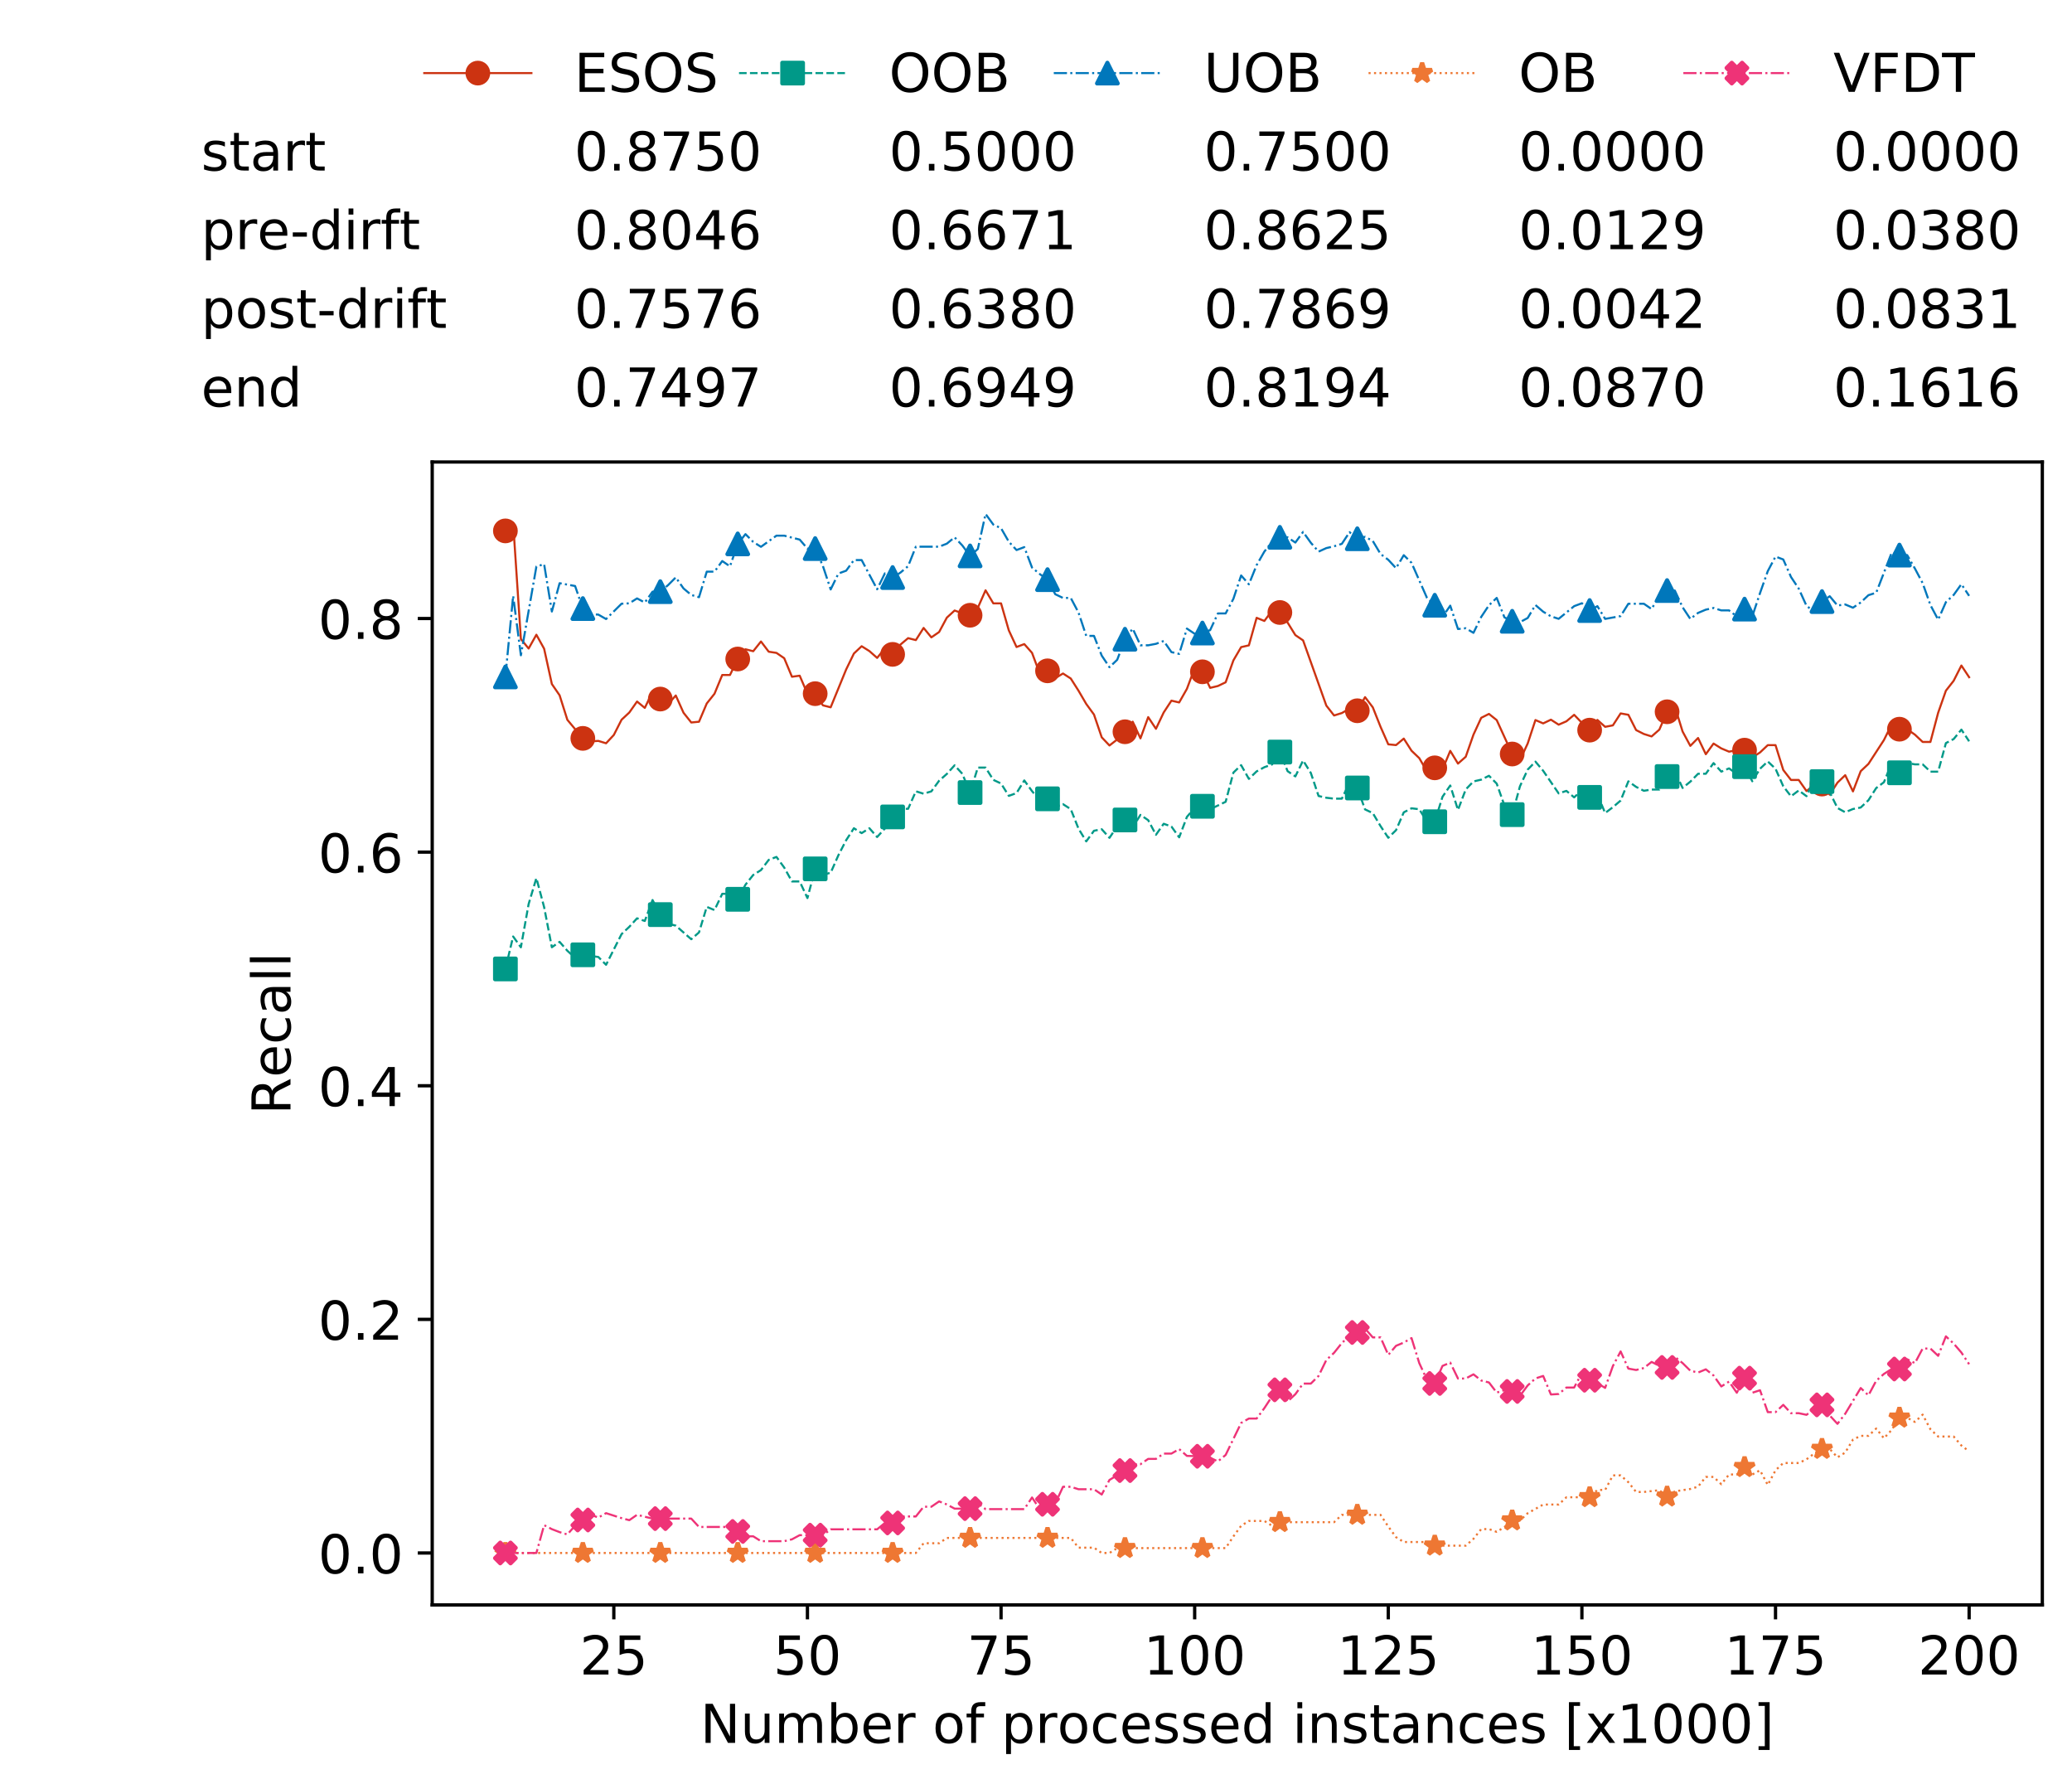<?xml version="1.0" encoding="utf-8" standalone="no"?>
<!DOCTYPE svg PUBLIC "-//W3C//DTD SVG 1.1//EN"
  "http://www.w3.org/Graphics/SVG/1.1/DTD/svg11.dtd">
<!-- Created with matplotlib (https://matplotlib.org/) -->
<svg height="432.615pt" version="1.1" viewBox="0 0 502.65 432.615" width="502.65pt" xmlns="http://www.w3.org/2000/svg" xmlns:xlink="http://www.w3.org/1999/xlink">
 <defs>
  <style type="text/css">
*{stroke-linecap:butt;stroke-linejoin:round;white-space:pre;}
  </style>
 </defs>
 <g id="figure_1">
  <g id="patch_1">
   <path d="M 0 432.615 
L 502.65 432.615 
L 502.65 0 
L 0 0 
z
" style="fill:#ffffff;"/>
  </g>
  <g id="axes_1">
   <g id="patch_2">
    <path d="M 104.85 389.252 
L 495.45 389.252 
L 495.45 112.052 
L 104.85 112.052 
z
" style="fill:#ffffff;"/>
   </g>
   <g id="matplotlib.axis_1">
    <g id="xtick_1">
     <g id="line2d_1">
      <defs>
       <path d="M 0 0 
L 0 3.5 
" id="m62e28bcd41" style="stroke:#000000;stroke-width:0.8;"/>
      </defs>
      <g>
       <use style="stroke:#000000;stroke-width:0.8;" x="148.908" xlink:href="#m62e28bcd41" y="389.252"/>
      </g>
     </g>
     <g id="text_1">
      <!-- 25 -->
      <defs>
       <path d="M 19.188 8.297 
L 53.609 8.297 
L 53.609 0 
L 7.328 0 
L 7.328 8.297 
Q 12.938 14.109 22.625 23.891 
Q 32.328 33.688 34.812 36.531 
Q 39.547 41.844 41.422 45.531 
Q 43.312 49.219 43.312 52.781 
Q 43.312 58.594 39.234 62.25 
Q 35.156 65.922 28.609 65.922 
Q 23.969 65.922 18.812 64.312 
Q 13.672 62.703 7.812 59.422 
L 7.812 69.391 
Q 13.766 71.781 18.938 73 
Q 24.125 74.219 28.422 74.219 
Q 39.75 74.219 46.484 68.547 
Q 53.219 62.891 53.219 53.422 
Q 53.219 48.922 51.531 44.891 
Q 49.859 40.875 45.406 35.406 
Q 44.188 33.984 37.641 27.219 
Q 31.109 20.453 19.188 8.297 
z
" id="DejaVuSans-50"/>
       <path d="M 10.797 72.906 
L 49.516 72.906 
L 49.516 64.594 
L 19.828 64.594 
L 19.828 46.734 
Q 21.969 47.469 24.109 47.828 
Q 26.266 48.188 28.422 48.188 
Q 40.625 48.188 47.75 41.5 
Q 54.891 34.812 54.891 23.391 
Q 54.891 11.625 47.562 5.094 
Q 40.234 -1.422 26.906 -1.422 
Q 22.312 -1.422 17.547 -0.641 
Q 12.797 0.141 7.719 1.703 
L 7.719 11.625 
Q 12.109 9.234 16.797 8.062 
Q 21.484 6.891 26.703 6.891 
Q 35.156 6.891 40.078 11.328 
Q 45.016 15.766 45.016 23.391 
Q 45.016 31 40.078 35.438 
Q 35.156 39.891 26.703 39.891 
Q 22.75 39.891 18.812 39.016 
Q 14.891 38.141 10.797 36.281 
z
" id="DejaVuSans-53"/>
      </defs>
      <g transform="translate(140.636 406.13)scale(0.13 -0.13)">
       <use xlink:href="#DejaVuSans-50"/>
       <use x="63.623" xlink:href="#DejaVuSans-53"/>
      </g>
     </g>
    </g>
    <g id="xtick_2">
     <g id="line2d_2">
      <g>
       <use style="stroke:#000000;stroke-width:0.8;" x="195.877" xlink:href="#m62e28bcd41" y="389.252"/>
      </g>
     </g>
     <g id="text_2">
      <!-- 50 -->
      <defs>
       <path d="M 31.781 66.406 
Q 24.172 66.406 20.328 58.906 
Q 16.5 51.422 16.5 36.375 
Q 16.5 21.391 20.328 13.891 
Q 24.172 6.391 31.781 6.391 
Q 39.453 6.391 43.281 13.891 
Q 47.125 21.391 47.125 36.375 
Q 47.125 51.422 43.281 58.906 
Q 39.453 66.406 31.781 66.406 
z
M 31.781 74.219 
Q 44.047 74.219 50.516 64.516 
Q 56.984 54.828 56.984 36.375 
Q 56.984 17.969 50.516 8.266 
Q 44.047 -1.422 31.781 -1.422 
Q 19.531 -1.422 13.062 8.266 
Q 6.594 17.969 6.594 36.375 
Q 6.594 54.828 13.062 64.516 
Q 19.531 74.219 31.781 74.219 
z
" id="DejaVuSans-48"/>
      </defs>
      <g transform="translate(187.606 406.13)scale(0.13 -0.13)">
       <use xlink:href="#DejaVuSans-53"/>
       <use x="63.623" xlink:href="#DejaVuSans-48"/>
      </g>
     </g>
    </g>
    <g id="xtick_3">
     <g id="line2d_3">
      <g>
       <use style="stroke:#000000;stroke-width:0.8;" x="242.847" xlink:href="#m62e28bcd41" y="389.252"/>
      </g>
     </g>
     <g id="text_3">
      <!-- 75 -->
      <defs>
       <path d="M 8.203 72.906 
L 55.078 72.906 
L 55.078 68.703 
L 28.609 0 
L 18.312 0 
L 43.219 64.594 
L 8.203 64.594 
z
" id="DejaVuSans-55"/>
      </defs>
      <g transform="translate(234.576 406.13)scale(0.13 -0.13)">
       <use xlink:href="#DejaVuSans-55"/>
       <use x="63.623" xlink:href="#DejaVuSans-53"/>
      </g>
     </g>
    </g>
    <g id="xtick_4">
     <g id="line2d_4">
      <g>
       <use style="stroke:#000000;stroke-width:0.8;" x="289.817" xlink:href="#m62e28bcd41" y="389.252"/>
      </g>
     </g>
     <g id="text_4">
      <!-- 100 -->
      <defs>
       <path d="M 12.406 8.297 
L 28.516 8.297 
L 28.516 63.922 
L 10.984 60.406 
L 10.984 69.391 
L 28.422 72.906 
L 38.281 72.906 
L 38.281 8.297 
L 54.391 8.297 
L 54.391 0 
L 12.406 0 
z
" id="DejaVuSans-49"/>
      </defs>
      <g transform="translate(277.41 406.13)scale(0.13 -0.13)">
       <use xlink:href="#DejaVuSans-49"/>
       <use x="63.623" xlink:href="#DejaVuSans-48"/>
       <use x="127.246" xlink:href="#DejaVuSans-48"/>
      </g>
     </g>
    </g>
    <g id="xtick_5">
     <g id="line2d_5">
      <g>
       <use style="stroke:#000000;stroke-width:0.8;" x="336.786" xlink:href="#m62e28bcd41" y="389.252"/>
      </g>
     </g>
     <g id="text_5">
      <!-- 125 -->
      <g transform="translate(324.379 406.13)scale(0.13 -0.13)">
       <use xlink:href="#DejaVuSans-49"/>
       <use x="63.623" xlink:href="#DejaVuSans-50"/>
       <use x="127.246" xlink:href="#DejaVuSans-53"/>
      </g>
     </g>
    </g>
    <g id="xtick_6">
     <g id="line2d_6">
      <g>
       <use style="stroke:#000000;stroke-width:0.8;" x="383.756" xlink:href="#m62e28bcd41" y="389.252"/>
      </g>
     </g>
     <g id="text_6">
      <!-- 150 -->
      <g transform="translate(371.349 406.13)scale(0.13 -0.13)">
       <use xlink:href="#DejaVuSans-49"/>
       <use x="63.623" xlink:href="#DejaVuSans-53"/>
       <use x="127.246" xlink:href="#DejaVuSans-48"/>
      </g>
     </g>
    </g>
    <g id="xtick_7">
     <g id="line2d_7">
      <g>
       <use style="stroke:#000000;stroke-width:0.8;" x="430.726" xlink:href="#m62e28bcd41" y="389.252"/>
      </g>
     </g>
     <g id="text_7">
      <!-- 175 -->
      <g transform="translate(418.319 406.13)scale(0.13 -0.13)">
       <use xlink:href="#DejaVuSans-49"/>
       <use x="63.623" xlink:href="#DejaVuSans-55"/>
       <use x="127.246" xlink:href="#DejaVuSans-53"/>
      </g>
     </g>
    </g>
    <g id="xtick_8">
     <g id="line2d_8">
      <g>
       <use style="stroke:#000000;stroke-width:0.8;" x="477.695" xlink:href="#m62e28bcd41" y="389.252"/>
      </g>
     </g>
     <g id="text_8">
      <!-- 200 -->
      <g transform="translate(465.289 406.13)scale(0.13 -0.13)">
       <use xlink:href="#DejaVuSans-50"/>
       <use x="63.623" xlink:href="#DejaVuSans-48"/>
       <use x="127.246" xlink:href="#DejaVuSans-48"/>
      </g>
     </g>
    </g>
    <g id="text_9">
     <!-- Number of processed instances [x1000] -->
     <defs>
      <path d="M 9.812 72.906 
L 23.094 72.906 
L 55.422 11.922 
L 55.422 72.906 
L 64.984 72.906 
L 64.984 0 
L 51.703 0 
L 19.391 60.984 
L 19.391 0 
L 9.812 0 
z
" id="DejaVuSans-78"/>
      <path d="M 8.5 21.578 
L 8.5 54.688 
L 17.484 54.688 
L 17.484 21.922 
Q 17.484 14.156 20.5 10.266 
Q 23.531 6.391 29.594 6.391 
Q 36.859 6.391 41.078 11.031 
Q 45.312 15.672 45.312 23.688 
L 45.312 54.688 
L 54.297 54.688 
L 54.297 0 
L 45.312 0 
L 45.312 8.406 
Q 42.047 3.422 37.719 1 
Q 33.406 -1.422 27.688 -1.422 
Q 18.266 -1.422 13.375 4.438 
Q 8.5 10.297 8.5 21.578 
z
M 31.109 56 
z
" id="DejaVuSans-117"/>
      <path d="M 52 44.188 
Q 55.375 50.25 60.062 53.125 
Q 64.75 56 71.094 56 
Q 79.641 56 84.281 50.016 
Q 88.922 44.047 88.922 33.016 
L 88.922 0 
L 79.891 0 
L 79.891 32.719 
Q 79.891 40.578 77.094 44.375 
Q 74.312 48.188 68.609 48.188 
Q 61.625 48.188 57.562 43.547 
Q 53.516 38.922 53.516 30.906 
L 53.516 0 
L 44.484 0 
L 44.484 32.719 
Q 44.484 40.625 41.703 44.406 
Q 38.922 48.188 33.109 48.188 
Q 26.219 48.188 22.156 43.531 
Q 18.109 38.875 18.109 30.906 
L 18.109 0 
L 9.078 0 
L 9.078 54.688 
L 18.109 54.688 
L 18.109 46.188 
Q 21.188 51.219 25.484 53.609 
Q 29.781 56 35.688 56 
Q 41.656 56 45.828 52.969 
Q 50 49.953 52 44.188 
z
" id="DejaVuSans-109"/>
      <path d="M 48.688 27.297 
Q 48.688 37.203 44.609 42.844 
Q 40.531 48.484 33.406 48.484 
Q 26.266 48.484 22.188 42.844 
Q 18.109 37.203 18.109 27.297 
Q 18.109 17.391 22.188 11.75 
Q 26.266 6.109 33.406 6.109 
Q 40.531 6.109 44.609 11.75 
Q 48.688 17.391 48.688 27.297 
z
M 18.109 46.391 
Q 20.953 51.266 25.266 53.625 
Q 29.594 56 35.594 56 
Q 45.562 56 51.781 48.094 
Q 58.016 40.188 58.016 27.297 
Q 58.016 14.406 51.781 6.484 
Q 45.562 -1.422 35.594 -1.422 
Q 29.594 -1.422 25.266 0.953 
Q 20.953 3.328 18.109 8.203 
L 18.109 0 
L 9.078 0 
L 9.078 75.984 
L 18.109 75.984 
z
" id="DejaVuSans-98"/>
      <path d="M 56.203 29.594 
L 56.203 25.203 
L 14.891 25.203 
Q 15.484 15.922 20.484 11.062 
Q 25.484 6.203 34.422 6.203 
Q 39.594 6.203 44.453 7.469 
Q 49.312 8.734 54.109 11.281 
L 54.109 2.781 
Q 49.266 0.734 44.188 -0.344 
Q 39.109 -1.422 33.891 -1.422 
Q 20.797 -1.422 13.156 6.188 
Q 5.516 13.812 5.516 26.812 
Q 5.516 40.234 12.766 48.109 
Q 20.016 56 32.328 56 
Q 43.359 56 49.781 48.891 
Q 56.203 41.797 56.203 29.594 
z
M 47.219 32.234 
Q 47.125 39.594 43.094 43.984 
Q 39.062 48.391 32.422 48.391 
Q 24.906 48.391 20.391 44.141 
Q 15.875 39.891 15.188 32.172 
z
" id="DejaVuSans-101"/>
      <path d="M 41.109 46.297 
Q 39.594 47.172 37.812 47.578 
Q 36.031 48 33.891 48 
Q 26.266 48 22.188 43.047 
Q 18.109 38.094 18.109 28.812 
L 18.109 0 
L 9.078 0 
L 9.078 54.688 
L 18.109 54.688 
L 18.109 46.188 
Q 20.953 51.172 25.484 53.578 
Q 30.031 56 36.531 56 
Q 37.453 56 38.578 55.875 
Q 39.703 55.766 41.062 55.516 
z
" id="DejaVuSans-114"/>
      <path id="DejaVuSans-32"/>
      <path d="M 30.609 48.391 
Q 23.391 48.391 19.188 42.75 
Q 14.984 37.109 14.984 27.297 
Q 14.984 17.484 19.156 11.844 
Q 23.344 6.203 30.609 6.203 
Q 37.797 6.203 41.984 11.859 
Q 46.188 17.531 46.188 27.297 
Q 46.188 37.016 41.984 42.703 
Q 37.797 48.391 30.609 48.391 
z
M 30.609 56 
Q 42.328 56 49.016 48.375 
Q 55.719 40.766 55.719 27.297 
Q 55.719 13.875 49.016 6.219 
Q 42.328 -1.422 30.609 -1.422 
Q 18.844 -1.422 12.172 6.219 
Q 5.516 13.875 5.516 27.297 
Q 5.516 40.766 12.172 48.375 
Q 18.844 56 30.609 56 
z
" id="DejaVuSans-111"/>
      <path d="M 37.109 75.984 
L 37.109 68.5 
L 28.516 68.5 
Q 23.688 68.5 21.797 66.547 
Q 19.922 64.594 19.922 59.516 
L 19.922 54.688 
L 34.719 54.688 
L 34.719 47.703 
L 19.922 47.703 
L 19.922 0 
L 10.891 0 
L 10.891 47.703 
L 2.297 47.703 
L 2.297 54.688 
L 10.891 54.688 
L 10.891 58.5 
Q 10.891 67.625 15.141 71.797 
Q 19.391 75.984 28.609 75.984 
z
" id="DejaVuSans-102"/>
      <path d="M 18.109 8.203 
L 18.109 -20.797 
L 9.078 -20.797 
L 9.078 54.688 
L 18.109 54.688 
L 18.109 46.391 
Q 20.953 51.266 25.266 53.625 
Q 29.594 56 35.594 56 
Q 45.562 56 51.781 48.094 
Q 58.016 40.188 58.016 27.297 
Q 58.016 14.406 51.781 6.484 
Q 45.562 -1.422 35.594 -1.422 
Q 29.594 -1.422 25.266 0.953 
Q 20.953 3.328 18.109 8.203 
z
M 48.688 27.297 
Q 48.688 37.203 44.609 42.844 
Q 40.531 48.484 33.406 48.484 
Q 26.266 48.484 22.188 42.844 
Q 18.109 37.203 18.109 27.297 
Q 18.109 17.391 22.188 11.75 
Q 26.266 6.109 33.406 6.109 
Q 40.531 6.109 44.609 11.75 
Q 48.688 17.391 48.688 27.297 
z
" id="DejaVuSans-112"/>
      <path d="M 48.781 52.594 
L 48.781 44.188 
Q 44.969 46.297 41.141 47.344 
Q 37.312 48.391 33.406 48.391 
Q 24.656 48.391 19.812 42.844 
Q 14.984 37.312 14.984 27.297 
Q 14.984 17.281 19.812 11.734 
Q 24.656 6.203 33.406 6.203 
Q 37.312 6.203 41.141 7.25 
Q 44.969 8.297 48.781 10.406 
L 48.781 2.094 
Q 45.016 0.344 40.984 -0.531 
Q 36.969 -1.422 32.422 -1.422 
Q 20.062 -1.422 12.781 6.344 
Q 5.516 14.109 5.516 27.297 
Q 5.516 40.672 12.859 48.328 
Q 20.219 56 33.016 56 
Q 37.156 56 41.109 55.141 
Q 45.062 54.297 48.781 52.594 
z
" id="DejaVuSans-99"/>
      <path d="M 44.281 53.078 
L 44.281 44.578 
Q 40.484 46.531 36.375 47.5 
Q 32.281 48.484 27.875 48.484 
Q 21.188 48.484 17.844 46.438 
Q 14.5 44.391 14.5 40.281 
Q 14.5 37.156 16.891 35.375 
Q 19.281 33.594 26.516 31.984 
L 29.594 31.297 
Q 39.156 29.25 43.188 25.516 
Q 47.219 21.781 47.219 15.094 
Q 47.219 7.469 41.188 3.016 
Q 35.156 -1.422 24.609 -1.422 
Q 20.219 -1.422 15.453 -0.562 
Q 10.688 0.297 5.422 2 
L 5.422 11.281 
Q 10.406 8.688 15.234 7.391 
Q 20.062 6.109 24.812 6.109 
Q 31.156 6.109 34.562 8.281 
Q 37.984 10.453 37.984 14.406 
Q 37.984 18.062 35.516 20.016 
Q 33.062 21.969 24.703 23.781 
L 21.578 24.516 
Q 13.234 26.266 9.516 29.906 
Q 5.812 33.547 5.812 39.891 
Q 5.812 47.609 11.281 51.797 
Q 16.75 56 26.812 56 
Q 31.781 56 36.172 55.266 
Q 40.578 54.547 44.281 53.078 
z
" id="DejaVuSans-115"/>
      <path d="M 45.406 46.391 
L 45.406 75.984 
L 54.391 75.984 
L 54.391 0 
L 45.406 0 
L 45.406 8.203 
Q 42.578 3.328 38.25 0.953 
Q 33.938 -1.422 27.875 -1.422 
Q 17.969 -1.422 11.734 6.484 
Q 5.516 14.406 5.516 27.297 
Q 5.516 40.188 11.734 48.094 
Q 17.969 56 27.875 56 
Q 33.938 56 38.25 53.625 
Q 42.578 51.266 45.406 46.391 
z
M 14.797 27.297 
Q 14.797 17.391 18.875 11.75 
Q 22.953 6.109 30.078 6.109 
Q 37.203 6.109 41.297 11.75 
Q 45.406 17.391 45.406 27.297 
Q 45.406 37.203 41.297 42.844 
Q 37.203 48.484 30.078 48.484 
Q 22.953 48.484 18.875 42.844 
Q 14.797 37.203 14.797 27.297 
z
" id="DejaVuSans-100"/>
      <path d="M 9.422 54.688 
L 18.406 54.688 
L 18.406 0 
L 9.422 0 
z
M 9.422 75.984 
L 18.406 75.984 
L 18.406 64.594 
L 9.422 64.594 
z
" id="DejaVuSans-105"/>
      <path d="M 54.891 33.016 
L 54.891 0 
L 45.906 0 
L 45.906 32.719 
Q 45.906 40.484 42.875 44.328 
Q 39.844 48.188 33.797 48.188 
Q 26.516 48.188 22.312 43.547 
Q 18.109 38.922 18.109 30.906 
L 18.109 0 
L 9.078 0 
L 9.078 54.688 
L 18.109 54.688 
L 18.109 46.188 
Q 21.344 51.125 25.703 53.562 
Q 30.078 56 35.797 56 
Q 45.219 56 50.047 50.172 
Q 54.891 44.344 54.891 33.016 
z
" id="DejaVuSans-110"/>
      <path d="M 18.312 70.219 
L 18.312 54.688 
L 36.812 54.688 
L 36.812 47.703 
L 18.312 47.703 
L 18.312 18.016 
Q 18.312 11.328 20.141 9.422 
Q 21.969 7.516 27.594 7.516 
L 36.812 7.516 
L 36.812 0 
L 27.594 0 
Q 17.188 0 13.234 3.875 
Q 9.281 7.766 9.281 18.016 
L 9.281 47.703 
L 2.688 47.703 
L 2.688 54.688 
L 9.281 54.688 
L 9.281 70.219 
z
" id="DejaVuSans-116"/>
      <path d="M 34.281 27.484 
Q 23.391 27.484 19.188 25 
Q 14.984 22.516 14.984 16.5 
Q 14.984 11.719 18.141 8.906 
Q 21.297 6.109 26.703 6.109 
Q 34.188 6.109 38.703 11.406 
Q 43.219 16.703 43.219 25.484 
L 43.219 27.484 
z
M 52.203 31.203 
L 52.203 0 
L 43.219 0 
L 43.219 8.297 
Q 40.141 3.328 35.547 0.953 
Q 30.953 -1.422 24.312 -1.422 
Q 15.922 -1.422 10.953 3.297 
Q 6 8.016 6 15.922 
Q 6 25.141 12.172 29.828 
Q 18.359 34.516 30.609 34.516 
L 43.219 34.516 
L 43.219 35.406 
Q 43.219 41.609 39.141 45 
Q 35.062 48.391 27.688 48.391 
Q 23 48.391 18.547 47.266 
Q 14.109 46.141 10.016 43.891 
L 10.016 52.203 
Q 14.938 54.109 19.578 55.047 
Q 24.219 56 28.609 56 
Q 40.484 56 46.344 49.844 
Q 52.203 43.703 52.203 31.203 
z
" id="DejaVuSans-97"/>
      <path d="M 8.594 75.984 
L 29.297 75.984 
L 29.297 69 
L 17.578 69 
L 17.578 -6.203 
L 29.297 -6.203 
L 29.297 -13.188 
L 8.594 -13.188 
z
" id="DejaVuSans-91"/>
      <path d="M 54.891 54.688 
L 35.109 28.078 
L 55.906 0 
L 45.312 0 
L 29.391 21.484 
L 13.484 0 
L 2.875 0 
L 24.125 28.609 
L 4.688 54.688 
L 15.281 54.688 
L 29.781 35.203 
L 44.281 54.688 
z
" id="DejaVuSans-120"/>
      <path d="M 30.422 75.984 
L 30.422 -13.188 
L 9.719 -13.188 
L 9.719 -6.203 
L 21.391 -6.203 
L 21.391 69 
L 9.719 69 
L 9.719 75.984 
z
" id="DejaVuSans-93"/>
     </defs>
     <g transform="translate(169.881 422.711)scale(0.13 -0.13)">
      <use xlink:href="#DejaVuSans-78"/>
      <use x="74.805" xlink:href="#DejaVuSans-117"/>
      <use x="138.184" xlink:href="#DejaVuSans-109"/>
      <use x="235.596" xlink:href="#DejaVuSans-98"/>
      <use x="299.072" xlink:href="#DejaVuSans-101"/>
      <use x="360.596" xlink:href="#DejaVuSans-114"/>
      <use x="401.709" xlink:href="#DejaVuSans-32"/>
      <use x="433.496" xlink:href="#DejaVuSans-111"/>
      <use x="494.678" xlink:href="#DejaVuSans-102"/>
      <use x="529.883" xlink:href="#DejaVuSans-32"/>
      <use x="561.67" xlink:href="#DejaVuSans-112"/>
      <use x="625.146" xlink:href="#DejaVuSans-114"/>
      <use x="666.229" xlink:href="#DejaVuSans-111"/>
      <use x="727.41" xlink:href="#DejaVuSans-99"/>
      <use x="782.391" xlink:href="#DejaVuSans-101"/>
      <use x="843.914" xlink:href="#DejaVuSans-115"/>
      <use x="896.014" xlink:href="#DejaVuSans-115"/>
      <use x="948.113" xlink:href="#DejaVuSans-101"/>
      <use x="1009.637" xlink:href="#DejaVuSans-100"/>
      <use x="1073.113" xlink:href="#DejaVuSans-32"/>
      <use x="1104.9" xlink:href="#DejaVuSans-105"/>
      <use x="1132.684" xlink:href="#DejaVuSans-110"/>
      <use x="1196.062" xlink:href="#DejaVuSans-115"/>
      <use x="1248.162" xlink:href="#DejaVuSans-116"/>
      <use x="1287.371" xlink:href="#DejaVuSans-97"/>
      <use x="1348.65" xlink:href="#DejaVuSans-110"/>
      <use x="1412.029" xlink:href="#DejaVuSans-99"/>
      <use x="1467.01" xlink:href="#DejaVuSans-101"/>
      <use x="1528.533" xlink:href="#DejaVuSans-115"/>
      <use x="1580.633" xlink:href="#DejaVuSans-32"/>
      <use x="1612.42" xlink:href="#DejaVuSans-91"/>
      <use x="1651.434" xlink:href="#DejaVuSans-120"/>
      <use x="1710.613" xlink:href="#DejaVuSans-49"/>
      <use x="1774.236" xlink:href="#DejaVuSans-48"/>
      <use x="1837.859" xlink:href="#DejaVuSans-48"/>
      <use x="1901.482" xlink:href="#DejaVuSans-48"/>
      <use x="1965.105" xlink:href="#DejaVuSans-93"/>
     </g>
    </g>
   </g>
   <g id="matplotlib.axis_2">
    <g id="ytick_1">
     <g id="line2d_9">
      <defs>
       <path d="M 0 0 
L -3.5 0 
" id="m9bb85e4acc" style="stroke:#000000;stroke-width:0.8;"/>
      </defs>
      <g>
       <use style="stroke:#000000;stroke-width:0.8;" x="104.85" xlink:href="#m9bb85e4acc" y="376.652"/>
      </g>
     </g>
     <g id="text_10">
      <!-- 0.0 -->
      <defs>
       <path d="M 10.688 12.406 
L 21 12.406 
L 21 0 
L 10.688 0 
z
" id="DejaVuSans-46"/>
      </defs>
      <g transform="translate(77.176 381.591)scale(0.13 -0.13)">
       <use xlink:href="#DejaVuSans-48"/>
       <use x="63.623" xlink:href="#DejaVuSans-46"/>
       <use x="95.41" xlink:href="#DejaVuSans-48"/>
      </g>
     </g>
    </g>
    <g id="ytick_2">
     <g id="line2d_10">
      <g>
       <use style="stroke:#000000;stroke-width:0.8;" x="104.85" xlink:href="#m9bb85e4acc" y="319.991"/>
      </g>
     </g>
     <g id="text_11">
      <!-- 0.2 -->
      <g transform="translate(77.176 324.93)scale(0.13 -0.13)">
       <use xlink:href="#DejaVuSans-48"/>
       <use x="63.623" xlink:href="#DejaVuSans-46"/>
       <use x="95.41" xlink:href="#DejaVuSans-50"/>
      </g>
     </g>
    </g>
    <g id="ytick_3">
     <g id="line2d_11">
      <g>
       <use style="stroke:#000000;stroke-width:0.8;" x="104.85" xlink:href="#m9bb85e4acc" y="263.331"/>
      </g>
     </g>
     <g id="text_12">
      <!-- 0.4 -->
      <defs>
       <path d="M 37.797 64.312 
L 12.891 25.391 
L 37.797 25.391 
z
M 35.203 72.906 
L 47.609 72.906 
L 47.609 25.391 
L 58.016 25.391 
L 58.016 17.188 
L 47.609 17.188 
L 47.609 0 
L 37.797 0 
L 37.797 17.188 
L 4.891 17.188 
L 4.891 26.703 
z
" id="DejaVuSans-52"/>
      </defs>
      <g transform="translate(77.176 268.27)scale(0.13 -0.13)">
       <use xlink:href="#DejaVuSans-48"/>
       <use x="63.623" xlink:href="#DejaVuSans-46"/>
       <use x="95.41" xlink:href="#DejaVuSans-52"/>
      </g>
     </g>
    </g>
    <g id="ytick_4">
     <g id="line2d_12">
      <g>
       <use style="stroke:#000000;stroke-width:0.8;" x="104.85" xlink:href="#m9bb85e4acc" y="206.67"/>
      </g>
     </g>
     <g id="text_13">
      <!-- 0.6 -->
      <defs>
       <path d="M 33.016 40.375 
Q 26.375 40.375 22.484 35.828 
Q 18.609 31.297 18.609 23.391 
Q 18.609 15.531 22.484 10.953 
Q 26.375 6.391 33.016 6.391 
Q 39.656 6.391 43.531 10.953 
Q 47.406 15.531 47.406 23.391 
Q 47.406 31.297 43.531 35.828 
Q 39.656 40.375 33.016 40.375 
z
M 52.594 71.297 
L 52.594 62.312 
Q 48.875 64.062 45.094 64.984 
Q 41.312 65.922 37.594 65.922 
Q 27.828 65.922 22.672 59.328 
Q 17.531 52.734 16.797 39.406 
Q 19.672 43.656 24.016 45.922 
Q 28.375 48.188 33.594 48.188 
Q 44.578 48.188 50.953 41.516 
Q 57.328 34.859 57.328 23.391 
Q 57.328 12.156 50.688 5.359 
Q 44.047 -1.422 33.016 -1.422 
Q 20.359 -1.422 13.672 8.266 
Q 6.984 17.969 6.984 36.375 
Q 6.984 53.656 15.188 63.938 
Q 23.391 74.219 37.203 74.219 
Q 40.922 74.219 44.703 73.484 
Q 48.484 72.75 52.594 71.297 
z
" id="DejaVuSans-54"/>
      </defs>
      <g transform="translate(77.176 211.609)scale(0.13 -0.13)">
       <use xlink:href="#DejaVuSans-48"/>
       <use x="63.623" xlink:href="#DejaVuSans-46"/>
       <use x="95.41" xlink:href="#DejaVuSans-54"/>
      </g>
     </g>
    </g>
    <g id="ytick_5">
     <g id="line2d_13">
      <g>
       <use style="stroke:#000000;stroke-width:0.8;" x="104.85" xlink:href="#m9bb85e4acc" y="150.009"/>
      </g>
     </g>
     <g id="text_14">
      <!-- 0.8 -->
      <defs>
       <path d="M 31.781 34.625 
Q 24.75 34.625 20.719 30.859 
Q 16.703 27.094 16.703 20.516 
Q 16.703 13.922 20.719 10.156 
Q 24.75 6.391 31.781 6.391 
Q 38.812 6.391 42.859 10.172 
Q 46.922 13.969 46.922 20.516 
Q 46.922 27.094 42.891 30.859 
Q 38.875 34.625 31.781 34.625 
z
M 21.922 38.812 
Q 15.578 40.375 12.031 44.719 
Q 8.5 49.078 8.5 55.328 
Q 8.5 64.062 14.719 69.141 
Q 20.953 74.219 31.781 74.219 
Q 42.672 74.219 48.875 69.141 
Q 55.078 64.062 55.078 55.328 
Q 55.078 49.078 51.531 44.719 
Q 48 40.375 41.703 38.812 
Q 48.828 37.156 52.797 32.312 
Q 56.781 27.484 56.781 20.516 
Q 56.781 9.906 50.312 4.234 
Q 43.844 -1.422 31.781 -1.422 
Q 19.734 -1.422 13.25 4.234 
Q 6.781 9.906 6.781 20.516 
Q 6.781 27.484 10.781 32.312 
Q 14.797 37.156 21.922 38.812 
z
M 18.312 54.391 
Q 18.312 48.734 21.844 45.562 
Q 25.391 42.391 31.781 42.391 
Q 38.141 42.391 41.719 45.562 
Q 45.312 48.734 45.312 54.391 
Q 45.312 60.062 41.719 63.234 
Q 38.141 66.406 31.781 66.406 
Q 25.391 66.406 21.844 63.234 
Q 18.312 60.062 18.312 54.391 
z
" id="DejaVuSans-56"/>
      </defs>
      <g transform="translate(77.176 154.948)scale(0.13 -0.13)">
       <use xlink:href="#DejaVuSans-48"/>
       <use x="63.623" xlink:href="#DejaVuSans-46"/>
       <use x="95.41" xlink:href="#DejaVuSans-56"/>
      </g>
     </g>
    </g>
    <g id="text_15">
     <!-- Recall -->
     <defs>
      <path d="M 44.391 34.188 
Q 47.562 33.109 50.562 29.594 
Q 53.562 26.078 56.594 19.922 
L 66.609 0 
L 56 0 
L 46.688 18.703 
Q 43.062 26.031 39.672 28.422 
Q 36.281 30.812 30.422 30.812 
L 19.672 30.812 
L 19.672 0 
L 9.812 0 
L 9.812 72.906 
L 32.078 72.906 
Q 44.578 72.906 50.734 67.672 
Q 56.891 62.453 56.891 51.906 
Q 56.891 45.016 53.688 40.469 
Q 50.484 35.938 44.391 34.188 
z
M 19.672 64.797 
L 19.672 38.922 
L 32.078 38.922 
Q 39.203 38.922 42.844 42.219 
Q 46.484 45.516 46.484 51.906 
Q 46.484 58.297 42.844 61.547 
Q 39.203 64.797 32.078 64.797 
z
" id="DejaVuSans-82"/>
      <path d="M 9.422 75.984 
L 18.406 75.984 
L 18.406 0 
L 9.422 0 
z
" id="DejaVuSans-108"/>
     </defs>
     <g transform="translate(70.472 270.333)rotate(-90)scale(0.13 -0.13)">
      <use xlink:href="#DejaVuSans-82"/>
      <use x="69.42" xlink:href="#DejaVuSans-101"/>
      <use x="130.943" xlink:href="#DejaVuSans-99"/>
      <use x="185.924" xlink:href="#DejaVuSans-97"/>
      <use x="247.203" xlink:href="#DejaVuSans-108"/>
      <use x="274.986" xlink:href="#DejaVuSans-108"/>
     </g>
    </g>
   </g>
   <g id="line2d_14"/>
   <g id="line2d_15"/>
   <g id="line2d_16"/>
   <g id="line2d_17"/>
   <g id="line2d_18"/>
   <g id="line2d_19">
    <path clip-path="url(#pa494a910d3)" d="M 122.605 128.762 
L 124.483 126.794 
L 126.362 154.993 
L 128.241 157.289 
L 130.12 153.944 
L 131.998 157.336 
L 133.877 165.901 
L 135.756 168.636 
L 137.635 174.579 
L 141.392 179.081 
L 143.271 179.806 
L 145.15 179.694 
L 147.029 180.271 
L 148.908 178.254 
L 150.786 174.557 
L 152.665 172.81 
L 154.544 170.144 
L 156.423 171.694 
L 158.302 167.777 
L 160.18 169.547 
L 162.059 170.806 
L 163.938 168.682 
L 165.817 172.867 
L 167.695 175.228 
L 169.574 175.044 
L 171.453 170.617 
L 173.332 168.256 
L 175.211 163.706 
L 177.089 163.706 
L 178.968 159.832 
L 180.847 157.471 
L 182.726 157.943 
L 184.605 155.583 
L 186.483 158.061 
L 188.362 158.348 
L 190.241 159.635 
L 192.12 164.132 
L 193.998 163.879 
L 195.877 168.238 
L 197.756 168.238 
L 199.635 171.071 
L 201.514 171.543 
L 205.271 162.364 
L 207.15 158.5 
L 209.029 156.73 
L 210.908 157.91 
L 212.786 159.563 
L 214.665 157.245 
L 216.544 158.706 
L 218.423 156.346 
L 220.302 154.772 
L 222.18 155.244 
L 224.059 152.293 
L 225.938 154.582 
L 227.817 153.294 
L 229.695 149.799 
L 231.574 148.073 
L 233.453 148.714 
L 235.332 149.22 
L 237.211 147.417 
L 239.089 143.167 
L 240.968 146.337 
L 242.847 146.337 
L 244.726 152.875 
L 246.605 156.922 
L 248.483 156.214 
L 250.362 158.339 
L 252.241 163.375 
L 254.12 162.701 
L 255.998 164.471 
L 257.877 163.347 
L 259.756 164.561 
L 261.635 167.512 
L 263.514 170.732 
L 265.392 173.307 
L 267.271 178.826 
L 269.15 180.805 
L 271.029 179.347 
L 272.908 177.479 
L 274.786 175.032 
L 276.665 179.079 
L 278.544 173.928 
L 280.423 176.761 
L 282.302 172.799 
L 284.18 169.932 
L 286.059 170.368 
L 287.938 167.063 
L 289.817 162.027 
L 291.695 162.935 
L 293.574 166.83 
L 295.453 166.38 
L 297.332 165.481 
L 299.211 160.169 
L 301.089 156.95 
L 302.968 156.52 
L 304.847 149.843 
L 306.726 150.601 
L 308.605 148.072 
L 310.483 148.549 
L 312.362 150.995 
L 314.241 154.031 
L 316.12 155.319 
L 321.756 171.132 
L 323.635 173.529 
L 325.514 172.939 
L 327.392 171.877 
L 329.271 172.385 
L 331.15 169.08 
L 333.029 171.553 
L 334.908 176.275 
L 336.786 180.525 
L 338.665 180.709 
L 340.544 179.135 
L 342.423 182.077 
L 344.302 183.875 
L 346.18 187.113 
L 348.059 186.228 
L 349.938 186.614 
L 351.817 182.107 
L 353.695 185.198 
L 355.574 183.542 
L 357.453 178.172 
L 359.332 174.094 
L 361.211 173.15 
L 363.089 174.648 
L 366.847 182.872 
L 368.726 184.374 
L 370.605 180.327 
L 372.483 174.637 
L 374.362 175.446 
L 376.241 174.547 
L 378.12 175.758 
L 379.998 174.94 
L 381.877 173.366 
L 383.756 175.314 
L 385.635 177.085 
L 387.514 174.606 
L 389.392 176.28 
L 391.271 175.926 
L 393.15 173.028 
L 395.029 173.362 
L 396.908 177.072 
L 398.786 178.016 
L 400.665 178.61 
L 402.544 176.958 
L 404.423 172.629 
L 406.302 171.342 
L 408.18 177.412 
L 410.059 180.899 
L 411.938 178.988 
L 413.817 182.923 
L 415.695 180.335 
L 417.574 181.515 
L 419.453 182.302 
L 421.332 181.938 
L 423.211 181.938 
L 425.089 183.708 
L 426.968 182.494 
L 428.847 180.724 
L 430.726 180.724 
L 432.605 186.744 
L 434.483 189.172 
L 436.362 189.172 
L 438.241 191.847 
L 440.12 190.43 
L 441.998 190.158 
L 443.877 192.733 
L 445.756 189.81 
L 447.635 188.007 
L 449.514 191.942 
L 451.392 187.039 
L 453.271 185.268 
L 457.029 179.484 
L 458.908 175.675 
L 460.786 176.855 
L 462.665 176.855 
L 464.544 178.179 
L 466.423 179.949 
L 468.302 179.949 
L 470.18 172.867 
L 472.059 167.515 
L 473.938 165.118 
L 475.817 161.413 
L 477.695 164.247 
L 477.695 164.247 
" style="fill:none;stroke:#cc3311;stroke-linecap:square;stroke-width:0.5;"/>
    <defs>
     <path d="M 0 2.5 
C 0.663 2.5 1.299 2.237 1.768 1.768 
C 2.237 1.299 2.5 0.663 2.5 0 
C 2.5 -0.663 2.237 -1.299 1.768 -1.768 
C 1.299 -2.237 0.663 -2.5 0 -2.5 
C -0.663 -2.5 -1.299 -2.237 -1.768 -1.768 
C -2.237 -1.299 -2.5 -0.663 -2.5 0 
C -2.5 0.663 -2.237 1.299 -1.768 1.768 
C -1.299 2.237 -0.663 2.5 0 2.5 
z
" id="m1ec197391a" style="stroke:#cc3311;"/>
    </defs>
    <g clip-path="url(#pa494a910d3)">
     <use style="fill:#cc3311;stroke:#cc3311;" x="122.605" xlink:href="#m1ec197391a" y="128.762"/>
     <use style="fill:#cc3311;stroke:#cc3311;" x="141.392" xlink:href="#m1ec197391a" y="179.081"/>
     <use style="fill:#cc3311;stroke:#cc3311;" x="160.18" xlink:href="#m1ec197391a" y="169.547"/>
     <use style="fill:#cc3311;stroke:#cc3311;" x="178.968" xlink:href="#m1ec197391a" y="159.832"/>
     <use style="fill:#cc3311;stroke:#cc3311;" x="197.756" xlink:href="#m1ec197391a" y="168.238"/>
     <use style="fill:#cc3311;stroke:#cc3311;" x="216.544" xlink:href="#m1ec197391a" y="158.706"/>
     <use style="fill:#cc3311;stroke:#cc3311;" x="235.332" xlink:href="#m1ec197391a" y="149.22"/>
     <use style="fill:#cc3311;stroke:#cc3311;" x="254.12" xlink:href="#m1ec197391a" y="162.701"/>
     <use style="fill:#cc3311;stroke:#cc3311;" x="272.908" xlink:href="#m1ec197391a" y="177.479"/>
     <use style="fill:#cc3311;stroke:#cc3311;" x="291.695" xlink:href="#m1ec197391a" y="162.935"/>
     <use style="fill:#cc3311;stroke:#cc3311;" x="310.483" xlink:href="#m1ec197391a" y="148.549"/>
     <use style="fill:#cc3311;stroke:#cc3311;" x="329.271" xlink:href="#m1ec197391a" y="172.385"/>
     <use style="fill:#cc3311;stroke:#cc3311;" x="348.059" xlink:href="#m1ec197391a" y="186.228"/>
     <use style="fill:#cc3311;stroke:#cc3311;" x="366.847" xlink:href="#m1ec197391a" y="182.872"/>
     <use style="fill:#cc3311;stroke:#cc3311;" x="385.635" xlink:href="#m1ec197391a" y="177.085"/>
     <use style="fill:#cc3311;stroke:#cc3311;" x="404.423" xlink:href="#m1ec197391a" y="172.629"/>
     <use style="fill:#cc3311;stroke:#cc3311;" x="423.211" xlink:href="#m1ec197391a" y="181.938"/>
     <use style="fill:#cc3311;stroke:#cc3311;" x="441.998" xlink:href="#m1ec197391a" y="190.158"/>
     <use style="fill:#cc3311;stroke:#cc3311;" x="460.786" xlink:href="#m1ec197391a" y="176.855"/>
    </g>
   </g>
   <g id="line2d_20"/>
   <g id="line2d_21"/>
   <g id="line2d_22"/>
   <g id="line2d_23"/>
   <g id="line2d_24">
    <path clip-path="url(#pa494a910d3)" d="M 122.605 235 
L 124.483 227.131 
L 126.362 229.754 
L 128.241 219.261 
L 130.12 212.966 
L 131.998 220.011 
L 133.877 229.741 
L 135.756 228.431 
L 137.635 230.591 
L 139.514 232.32 
L 141.392 231.573 
L 145.15 232.1 
L 147.029 233.994 
L 150.786 226.554 
L 152.665 224.779 
L 154.544 222.723 
L 156.423 223.369 
L 158.302 218.285 
L 160.18 221.826 
L 162.059 224.03 
L 163.938 224.502 
L 167.695 227.793 
L 169.574 226.137 
L 171.453 219.94 
L 173.332 220.727 
L 175.211 216.778 
L 177.089 216.778 
L 178.968 218.109 
L 180.847 214.568 
L 182.726 212.207 
L 184.605 211.027 
L 186.483 208.548 
L 188.362 207.833 
L 190.241 210.408 
L 192.12 213.781 
L 193.998 213.781 
L 195.877 217.812 
L 197.756 210.73 
L 199.635 212.146 
L 201.514 211.674 
L 203.392 207.415 
L 205.271 203.775 
L 207.15 200.878 
L 209.029 202.058 
L 210.908 200.878 
L 212.786 203.002 
L 214.665 200.942 
L 216.544 198.131 
L 218.423 196.164 
L 220.302 196.164 
L 222.18 191.915 
L 224.059 192.505 
L 225.938 191.932 
L 227.817 189.357 
L 229.695 187.701 
L 231.574 185.618 
L 233.453 187.669 
L 235.332 192.222 
L 237.211 186.17 
L 239.089 186.17 
L 240.968 189.142 
L 242.847 190.027 
L 244.726 193.023 
L 246.605 192.349 
L 248.483 189.28 
L 250.362 191.877 
L 252.241 194.08 
L 254.12 193.743 
L 255.998 195.71 
L 257.877 195.036 
L 259.756 196.25 
L 261.635 200.972 
L 263.514 204.062 
L 265.392 201.487 
L 267.271 201.119 
L 269.15 203.202 
L 271.029 200.424 
L 272.908 198.868 
L 274.786 200.671 
L 276.665 197.635 
L 278.544 198.923 
L 280.423 202.464 
L 282.302 199.79 
L 284.18 200.464 
L 286.059 203.079 
L 287.938 198.122 
L 289.817 195.918 
L 291.695 195.555 
L 293.574 196.263 
L 297.332 194.464 
L 299.211 187.382 
L 301.089 185.579 
L 302.968 188.906 
L 304.847 187.084 
L 306.726 186.073 
L 308.605 185.398 
L 310.483 182.402 
L 312.362 187.038 
L 314.241 188.302 
L 316.12 184.439 
L 317.998 187.474 
L 319.877 193.055 
L 321.756 193.484 
L 323.635 193.702 
L 325.514 193.702 
L 327.392 189.806 
L 329.271 191.114 
L 331.15 196.308 
L 333.029 197.207 
L 334.908 200.355 
L 336.786 203.188 
L 338.665 201.348 
L 340.544 197.02 
L 342.423 196.04 
L 344.302 196.264 
L 346.18 199.3 
L 348.059 199.3 
L 349.938 193.247 
L 351.817 190.511 
L 353.695 196.435 
L 355.574 191.468 
L 357.453 189.523 
L 359.332 189.094 
L 361.211 188.15 
L 363.089 190.057 
L 364.968 195.368 
L 366.847 197.572 
L 368.726 190.704 
L 370.605 186.657 
L 372.483 184.72 
L 374.362 186.946 
L 378.12 192.428 
L 379.998 191.815 
L 381.877 193.389 
L 383.756 191.619 
L 385.635 193.389 
L 387.514 192.681 
L 389.392 197.188 
L 391.271 195.772 
L 393.15 194.162 
L 395.029 189.496 
L 396.908 190.845 
L 398.786 191.789 
L 400.665 191.492 
L 402.544 191.492 
L 404.423 188.344 
L 406.302 187.057 
L 408.18 191.104 
L 410.059 189.578 
L 411.938 187.667 
L 413.817 187.667 
L 415.695 185.079 
L 417.574 187.145 
L 419.453 186.358 
L 421.332 187.712 
L 423.211 185.941 
L 425.089 189.483 
L 426.968 186.447 
L 428.847 184.677 
L 430.726 186.447 
L 432.605 190.697 
L 434.483 193.125 
L 436.362 191.709 
L 438.241 193.095 
L 440.12 188.846 
L 441.998 189.572 
L 443.877 192.148 
L 445.756 195.97 
L 447.635 197 
L 449.514 196.213 
L 451.392 195.85 
L 453.271 194.079 
L 455.15 191.128 
L 457.029 189.712 
L 458.908 185.07 
L 460.786 187.43 
L 462.665 185.07 
L 464.544 185.381 
L 466.423 185.381 
L 468.302 187.152 
L 470.18 187.152 
L 472.059 180.226 
L 473.938 179.246 
L 475.817 176.957 
L 477.695 179.79 
L 477.695 179.79 
" style="fill:none;stroke:#009988;stroke-dasharray:1.85,0.8;stroke-dashoffset:0;stroke-width:0.5;"/>
    <defs>
     <path d="M -2.5 2.5 
L 2.5 2.5 
L 2.5 -2.5 
L -2.5 -2.5 
z
" id="ma6bf3ae716" style="stroke:#009988;stroke-linejoin:miter;"/>
    </defs>
    <g clip-path="url(#pa494a910d3)">
     <use style="fill:#009988;stroke:#009988;stroke-linejoin:miter;" x="122.605" xlink:href="#ma6bf3ae716" y="235"/>
     <use style="fill:#009988;stroke:#009988;stroke-linejoin:miter;" x="141.392" xlink:href="#ma6bf3ae716" y="231.573"/>
     <use style="fill:#009988;stroke:#009988;stroke-linejoin:miter;" x="160.18" xlink:href="#ma6bf3ae716" y="221.826"/>
     <use style="fill:#009988;stroke:#009988;stroke-linejoin:miter;" x="178.968" xlink:href="#ma6bf3ae716" y="218.109"/>
     <use style="fill:#009988;stroke:#009988;stroke-linejoin:miter;" x="197.756" xlink:href="#ma6bf3ae716" y="210.73"/>
     <use style="fill:#009988;stroke:#009988;stroke-linejoin:miter;" x="216.544" xlink:href="#ma6bf3ae716" y="198.131"/>
     <use style="fill:#009988;stroke:#009988;stroke-linejoin:miter;" x="235.332" xlink:href="#ma6bf3ae716" y="192.222"/>
     <use style="fill:#009988;stroke:#009988;stroke-linejoin:miter;" x="254.12" xlink:href="#ma6bf3ae716" y="193.743"/>
     <use style="fill:#009988;stroke:#009988;stroke-linejoin:miter;" x="272.908" xlink:href="#ma6bf3ae716" y="198.868"/>
     <use style="fill:#009988;stroke:#009988;stroke-linejoin:miter;" x="291.695" xlink:href="#ma6bf3ae716" y="195.555"/>
     <use style="fill:#009988;stroke:#009988;stroke-linejoin:miter;" x="310.483" xlink:href="#ma6bf3ae716" y="182.402"/>
     <use style="fill:#009988;stroke:#009988;stroke-linejoin:miter;" x="329.271" xlink:href="#ma6bf3ae716" y="191.114"/>
     <use style="fill:#009988;stroke:#009988;stroke-linejoin:miter;" x="348.059" xlink:href="#ma6bf3ae716" y="199.3"/>
     <use style="fill:#009988;stroke:#009988;stroke-linejoin:miter;" x="366.847" xlink:href="#ma6bf3ae716" y="197.572"/>
     <use style="fill:#009988;stroke:#009988;stroke-linejoin:miter;" x="385.635" xlink:href="#ma6bf3ae716" y="193.389"/>
     <use style="fill:#009988;stroke:#009988;stroke-linejoin:miter;" x="404.423" xlink:href="#ma6bf3ae716" y="188.344"/>
     <use style="fill:#009988;stroke:#009988;stroke-linejoin:miter;" x="423.211" xlink:href="#ma6bf3ae716" y="185.941"/>
     <use style="fill:#009988;stroke:#009988;stroke-linejoin:miter;" x="441.998" xlink:href="#ma6bf3ae716" y="189.572"/>
     <use style="fill:#009988;stroke:#009988;stroke-linejoin:miter;" x="460.786" xlink:href="#ma6bf3ae716" y="187.43"/>
    </g>
   </g>
   <g id="line2d_25"/>
   <g id="line2d_26"/>
   <g id="line2d_27"/>
   <g id="line2d_28"/>
   <g id="line2d_29">
    <path clip-path="url(#pa494a910d3)" d="M 122.605 164.175 
L 124.483 144.501 
L 126.362 158.928 
L 130.12 137.418 
L 131.998 136.819 
L 133.877 148.315 
L 135.756 141.444 
L 139.514 142.127 
L 141.392 147.598 
L 143.271 148.98 
L 145.15 149.059 
L 147.029 150.139 
L 150.786 146.42 
L 152.665 146.328 
L 154.544 145.134 
L 156.423 146.136 
L 158.302 143.497 
L 160.18 143.497 
L 162.059 141.923 
L 163.938 140.034 
L 165.817 142.717 
L 167.695 144.291 
L 169.574 144.843 
L 171.453 138.645 
L 173.332 138.645 
L 175.211 136.07 
L 177.089 137.358 
L 178.968 131.91 
L 180.847 129.549 
L 182.726 131.437 
L 184.605 132.618 
L 188.362 129.914 
L 190.241 129.914 
L 193.998 130.869 
L 195.877 133.048 
L 197.756 133.048 
L 199.635 137.298 
L 201.514 142.964 
L 203.392 139.101 
L 205.271 138.412 
L 207.15 135.837 
L 209.029 135.837 
L 212.786 142.919 
L 214.665 139.056 
L 216.544 140.068 
L 218.423 138.887 
L 220.302 137.314 
L 222.18 132.592 
L 227.817 132.592 
L 229.695 131.856 
L 231.574 130.309 
L 233.453 132.295 
L 235.332 134.825 
L 237.211 133.151 
L 239.089 124.652 
L 240.968 127.227 
L 242.847 128.113 
L 244.726 131.381 
L 246.605 133.405 
L 248.483 132.697 
L 250.362 137.655 
L 252.241 139.229 
L 254.12 140.578 
L 255.998 144.119 
L 257.877 145.018 
L 259.756 145.018 
L 261.635 148.56 
L 263.514 154.226 
L 265.392 154.226 
L 267.271 159.009 
L 269.15 161.821 
L 271.029 160.015 
L 272.908 155.034 
L 274.786 152.459 
L 276.665 156.506 
L 278.544 156.506 
L 280.423 156.152 
L 282.302 155.459 
L 284.18 158.157 
L 286.059 158.592 
L 287.938 152.454 
L 289.817 153.713 
L 291.695 153.532 
L 293.574 152.824 
L 295.453 148.776 
L 297.332 148.776 
L 299.211 145.235 
L 301.089 139.569 
L 302.968 141.715 
L 304.847 137.061 
L 306.726 133.773 
L 308.605 131.412 
L 310.483 130.322 
L 312.362 130.322 
L 314.241 131.587 
L 316.12 129.011 
L 317.998 131.642 
L 319.877 133.788 
L 321.756 132.93 
L 323.635 132.494 
L 325.514 131.904 
L 327.392 129.071 
L 329.271 130.669 
L 331.15 130.197 
L 333.029 131.208 
L 334.908 134.356 
L 336.786 135.773 
L 338.665 137.796 
L 340.544 134.649 
L 342.423 136.501 
L 346.18 145.022 
L 348.059 146.793 
L 349.938 149.626 
L 351.817 146.89 
L 353.695 152.556 
L 355.574 152.372 
L 357.453 153.483 
L 359.332 149.62 
L 361.211 146.787 
L 363.089 145.016 
L 364.968 149.738 
L 366.847 150.682 
L 368.726 150.897 
L 370.605 149.885 
L 372.483 146.737 
L 374.362 148.356 
L 376.241 149.48 
L 378.12 150.085 
L 381.877 147.013 
L 383.756 146.305 
L 385.635 148.076 
L 387.514 147.013 
L 389.392 150.104 
L 393.15 149.428 
L 395.029 146.428 
L 398.786 146.428 
L 400.665 147.716 
L 402.544 144.411 
L 404.423 143.23 
L 406.302 143.23 
L 408.18 147.277 
L 410.059 150.11 
L 411.938 148.649 
L 413.817 147.862 
L 415.695 147.453 
L 417.574 148.044 
L 419.453 148.044 
L 421.332 149.502 
L 423.211 147.731 
L 425.089 149.502 
L 426.968 143.836 
L 428.847 138.524 
L 430.726 134.983 
L 432.605 135.691 
L 434.483 139.94 
L 436.362 142.773 
L 438.241 146.934 
L 440.12 148.35 
L 441.998 145.899 
L 443.877 144.611 
L 445.756 146.859 
L 447.635 146.602 
L 449.514 147.389 
L 451.392 146.117 
L 453.271 144.347 
L 455.15 143.757 
L 458.908 134.035 
L 460.786 134.626 
L 462.665 134.626 
L 464.544 137.895 
L 466.423 141.436 
L 468.302 146.748 
L 470.18 150.289 
L 472.059 146.039 
L 473.938 144.296 
L 475.817 141.681 
L 477.695 144.514 
L 477.695 144.514 
" style="fill:none;stroke:#0077bb;stroke-dasharray:3.2,0.8,0.5,0.8;stroke-dashoffset:0;stroke-width:0.5;"/>
    <defs>
     <path d="M 0 -2.5 
L -2.5 2.5 
L 2.5 2.5 
z
" id="m7bd7e013d7" style="stroke:#0077bb;stroke-linejoin:miter;"/>
    </defs>
    <g clip-path="url(#pa494a910d3)">
     <use style="fill:#0077bb;stroke:#0077bb;stroke-linejoin:miter;" x="122.605" xlink:href="#m7bd7e013d7" y="164.175"/>
     <use style="fill:#0077bb;stroke:#0077bb;stroke-linejoin:miter;" x="141.392" xlink:href="#m7bd7e013d7" y="147.598"/>
     <use style="fill:#0077bb;stroke:#0077bb;stroke-linejoin:miter;" x="160.18" xlink:href="#m7bd7e013d7" y="143.497"/>
     <use style="fill:#0077bb;stroke:#0077bb;stroke-linejoin:miter;" x="178.968" xlink:href="#m7bd7e013d7" y="131.91"/>
     <use style="fill:#0077bb;stroke:#0077bb;stroke-linejoin:miter;" x="197.756" xlink:href="#m7bd7e013d7" y="133.048"/>
     <use style="fill:#0077bb;stroke:#0077bb;stroke-linejoin:miter;" x="216.544" xlink:href="#m7bd7e013d7" y="140.068"/>
     <use style="fill:#0077bb;stroke:#0077bb;stroke-linejoin:miter;" x="235.332" xlink:href="#m7bd7e013d7" y="134.825"/>
     <use style="fill:#0077bb;stroke:#0077bb;stroke-linejoin:miter;" x="254.12" xlink:href="#m7bd7e013d7" y="140.578"/>
     <use style="fill:#0077bb;stroke:#0077bb;stroke-linejoin:miter;" x="272.908" xlink:href="#m7bd7e013d7" y="155.034"/>
     <use style="fill:#0077bb;stroke:#0077bb;stroke-linejoin:miter;" x="291.695" xlink:href="#m7bd7e013d7" y="153.532"/>
     <use style="fill:#0077bb;stroke:#0077bb;stroke-linejoin:miter;" x="310.483" xlink:href="#m7bd7e013d7" y="130.322"/>
     <use style="fill:#0077bb;stroke:#0077bb;stroke-linejoin:miter;" x="329.271" xlink:href="#m7bd7e013d7" y="130.669"/>
     <use style="fill:#0077bb;stroke:#0077bb;stroke-linejoin:miter;" x="348.059" xlink:href="#m7bd7e013d7" y="146.793"/>
     <use style="fill:#0077bb;stroke:#0077bb;stroke-linejoin:miter;" x="366.847" xlink:href="#m7bd7e013d7" y="150.682"/>
     <use style="fill:#0077bb;stroke:#0077bb;stroke-linejoin:miter;" x="385.635" xlink:href="#m7bd7e013d7" y="148.076"/>
     <use style="fill:#0077bb;stroke:#0077bb;stroke-linejoin:miter;" x="404.423" xlink:href="#m7bd7e013d7" y="143.23"/>
     <use style="fill:#0077bb;stroke:#0077bb;stroke-linejoin:miter;" x="423.211" xlink:href="#m7bd7e013d7" y="147.731"/>
     <use style="fill:#0077bb;stroke:#0077bb;stroke-linejoin:miter;" x="441.998" xlink:href="#m7bd7e013d7" y="145.899"/>
     <use style="fill:#0077bb;stroke:#0077bb;stroke-linejoin:miter;" x="460.786" xlink:href="#m7bd7e013d7" y="134.626"/>
    </g>
   </g>
   <g id="line2d_30"/>
   <g id="line2d_31"/>
   <g id="line2d_32"/>
   <g id="line2d_33"/>
   <g id="line2d_34">
    <path clip-path="url(#pa494a910d3)" d="M 122.605 376.652 
L 222.18 376.652 
L 224.059 374.291 
L 227.817 374.291 
L 229.695 373.003 
L 259.756 373.003 
L 261.635 375.364 
L 265.392 375.364 
L 267.271 376.652 
L 269.15 376.652 
L 271.029 375.471 
L 297.332 375.471 
L 299.211 372.638 
L 301.089 370.063 
L 302.968 368.882 
L 306.726 368.882 
L 308.605 370.063 
L 310.483 369.178 
L 323.635 369.178 
L 325.514 367.407 
L 334.908 367.407 
L 336.786 370.24 
L 338.665 372.815 
L 340.544 373.996 
L 346.18 373.996 
L 348.059 374.881 
L 355.574 374.881 
L 357.453 373.215 
L 359.332 370.854 
L 361.211 370.854 
L 363.089 371.535 
L 364.968 370.354 
L 366.847 368.781 
L 368.726 368.781 
L 370.605 367.01 
L 374.362 364.908 
L 378.12 364.908 
L 379.998 363.138 
L 385.635 363.138 
L 387.514 361.367 
L 389.392 361.367 
L 391.271 357.826 
L 393.15 357.826 
L 395.029 359.492 
L 396.908 361.853 
L 398.786 361.853 
L 402.544 361.419 
L 404.423 362.993 
L 406.302 361.705 
L 410.059 361.125 
L 411.938 360.563 
L 413.817 358.202 
L 415.695 358.202 
L 417.574 359.973 
L 419.453 357.612 
L 421.332 357.612 
L 423.211 355.842 
L 425.089 357.612 
L 426.968 356.6 
L 428.847 360.142 
L 430.726 356.6 
L 432.605 354.83 
L 436.362 354.83 
L 438.241 353.938 
L 440.12 352.522 
L 441.998 351.432 
L 443.877 351.432 
L 445.756 353.456 
L 447.635 352.297 
L 449.514 349.149 
L 451.392 348.241 
L 453.271 348.241 
L 455.15 346.47 
L 457.029 348.831 
L 458.908 346.807 
L 460.786 343.856 
L 462.665 343.856 
L 464.544 344.868 
L 466.423 343.098 
L 468.302 346.639 
L 470.18 348.409 
L 473.938 348.409 
L 475.817 350.589 
L 477.695 352.005 
L 477.695 352.005 
" style="fill:none;stroke:#ee7733;stroke-dasharray:0.5,0.825;stroke-dashoffset:0;stroke-width:0.5;"/>
    <defs>
     <path d="M 0 -2.5 
L -0.561 -0.773 
L -2.378 -0.773 
L -0.908 0.295 
L -1.469 2.023 
L -0 0.955 
L 1.469 2.023 
L 0.908 0.295 
L 2.378 -0.773 
L 0.561 -0.773 
z
" id="m705b1ae936" style="stroke:#ee7733;stroke-linejoin:bevel;"/>
    </defs>
    <g clip-path="url(#pa494a910d3)">
     <use style="fill:#ee7733;stroke:#ee7733;stroke-linejoin:bevel;" x="122.605" xlink:href="#m705b1ae936" y="376.652"/>
     <use style="fill:#ee7733;stroke:#ee7733;stroke-linejoin:bevel;" x="141.392" xlink:href="#m705b1ae936" y="376.652"/>
     <use style="fill:#ee7733;stroke:#ee7733;stroke-linejoin:bevel;" x="160.18" xlink:href="#m705b1ae936" y="376.652"/>
     <use style="fill:#ee7733;stroke:#ee7733;stroke-linejoin:bevel;" x="178.968" xlink:href="#m705b1ae936" y="376.652"/>
     <use style="fill:#ee7733;stroke:#ee7733;stroke-linejoin:bevel;" x="197.756" xlink:href="#m705b1ae936" y="376.652"/>
     <use style="fill:#ee7733;stroke:#ee7733;stroke-linejoin:bevel;" x="216.544" xlink:href="#m705b1ae936" y="376.652"/>
     <use style="fill:#ee7733;stroke:#ee7733;stroke-linejoin:bevel;" x="235.332" xlink:href="#m705b1ae936" y="373.003"/>
     <use style="fill:#ee7733;stroke:#ee7733;stroke-linejoin:bevel;" x="254.12" xlink:href="#m705b1ae936" y="373.003"/>
     <use style="fill:#ee7733;stroke:#ee7733;stroke-linejoin:bevel;" x="272.908" xlink:href="#m705b1ae936" y="375.471"/>
     <use style="fill:#ee7733;stroke:#ee7733;stroke-linejoin:bevel;" x="291.695" xlink:href="#m705b1ae936" y="375.471"/>
     <use style="fill:#ee7733;stroke:#ee7733;stroke-linejoin:bevel;" x="310.483" xlink:href="#m705b1ae936" y="369.178"/>
     <use style="fill:#ee7733;stroke:#ee7733;stroke-linejoin:bevel;" x="329.271" xlink:href="#m705b1ae936" y="367.407"/>
     <use style="fill:#ee7733;stroke:#ee7733;stroke-linejoin:bevel;" x="348.059" xlink:href="#m705b1ae936" y="374.881"/>
     <use style="fill:#ee7733;stroke:#ee7733;stroke-linejoin:bevel;" x="366.847" xlink:href="#m705b1ae936" y="368.781"/>
     <use style="fill:#ee7733;stroke:#ee7733;stroke-linejoin:bevel;" x="385.635" xlink:href="#m705b1ae936" y="363.138"/>
     <use style="fill:#ee7733;stroke:#ee7733;stroke-linejoin:bevel;" x="404.423" xlink:href="#m705b1ae936" y="362.993"/>
     <use style="fill:#ee7733;stroke:#ee7733;stroke-linejoin:bevel;" x="423.211" xlink:href="#m705b1ae936" y="355.842"/>
     <use style="fill:#ee7733;stroke:#ee7733;stroke-linejoin:bevel;" x="441.998" xlink:href="#m705b1ae936" y="351.432"/>
     <use style="fill:#ee7733;stroke:#ee7733;stroke-linejoin:bevel;" x="460.786" xlink:href="#m705b1ae936" y="343.856"/>
    </g>
   </g>
   <g id="line2d_35"/>
   <g id="line2d_36"/>
   <g id="line2d_37"/>
   <g id="line2d_38"/>
   <g id="line2d_39">
    <path clip-path="url(#pa494a910d3)" d="M 122.605 376.652 
L 130.12 376.652 
L 131.998 369.907 
L 133.877 370.87 
L 135.756 371.593 
L 137.635 372.155 
L 139.514 370.029 
L 143.271 367.349 
L 145.15 368.065 
L 147.029 366.992 
L 150.786 368.2 
L 152.665 368.697 
L 154.544 367.39 
L 158.302 368.316 
L 167.695 368.316 
L 169.574 370.34 
L 177.089 370.34 
L 180.847 372.61 
L 182.726 372.61 
L 184.605 373.79 
L 190.241 373.79 
L 192.12 373.34 
L 193.998 372.329 
L 199.635 372.329 
L 201.514 370.912 
L 212.786 370.912 
L 214.665 369.367 
L 216.544 369.367 
L 218.423 367.793 
L 222.18 367.793 
L 224.059 365.432 
L 225.938 365.432 
L 227.817 364.144 
L 229.695 364.88 
L 231.574 365.892 
L 235.332 365.892 
L 237.211 364.604 
L 239.089 366.021 
L 248.483 366.021 
L 250.362 363.188 
L 252.241 366.021 
L 254.12 364.84 
L 255.998 364.644 
L 257.877 360.596 
L 259.756 360.596 
L 261.635 361.187 
L 265.392 361.187 
L 267.271 362.474 
L 269.15 358.933 
L 272.908 356.663 
L 274.786 355.118 
L 276.665 355.118 
L 278.544 353.83 
L 280.423 353.83 
L 282.302 352.542 
L 284.18 352.542 
L 286.059 351.453 
L 287.938 353.105 
L 291.695 353.196 
L 293.574 353.55 
L 295.453 354.45 
L 297.332 352.876 
L 301.089 345.117 
L 302.968 344.044 
L 304.847 344.044 
L 306.726 341.514 
L 308.605 338.648 
L 310.483 337.081 
L 312.362 339.914 
L 314.241 338.144 
L 316.12 335.568 
L 317.998 335.568 
L 319.877 333.708 
L 321.756 329.845 
L 323.635 328.102 
L 325.514 325.741 
L 327.392 323.97 
L 329.271 323.171 
L 331.15 322.227 
L 333.029 324.363 
L 334.908 324.363 
L 336.786 328.612 
L 338.665 326.405 
L 340.544 325.618 
L 342.423 324.528 
L 344.302 330.599 
L 346.18 334.646 
L 348.059 335.531 
L 349.938 331.282 
L 351.817 330.477 
L 353.695 334.34 
L 355.574 334.34 
L 357.453 333.322 
L 359.332 334.824 
L 361.211 335.296 
L 363.089 337.748 
L 364.968 337.158 
L 366.847 337.473 
L 368.726 338.546 
L 370.605 336.016 
L 372.483 334.321 
L 374.362 333.714 
L 376.241 338.211 
L 378.12 338.09 
L 379.998 336.524 
L 381.877 336.524 
L 383.756 332.982 
L 385.635 334.753 
L 387.514 335.461 
L 389.392 336.62 
L 391.271 331.308 
L 393.15 327.767 
L 395.029 331.933 
L 396.908 332.27 
L 398.786 331.798 
L 400.665 330.312 
L 402.544 331.257 
L 404.423 331.65 
L 406.302 329.075 
L 408.18 330.592 
L 410.059 332.445 
L 411.938 332.894 
L 413.817 332.108 
L 415.695 333.606 
L 417.574 336.262 
L 419.453 335.081 
L 421.332 337.789 
L 423.211 334.248 
L 425.089 337.789 
L 426.968 337.182 
L 428.847 342.494 
L 430.726 342.494 
L 432.605 340.724 
L 434.483 342.747 
L 436.362 342.747 
L 438.241 343.143 
L 440.12 341.727 
L 441.998 340.728 
L 443.877 343.304 
L 445.756 345.327 
L 447.635 342.88 
L 451.392 336.645 
L 453.271 338.416 
L 455.15 334.875 
L 457.029 333.222 
L 458.908 332.032 
L 460.786 332.032 
L 462.665 329.671 
L 464.544 330.605 
L 466.423 327.064 
L 468.302 327.064 
L 470.18 328.834 
L 472.059 324.112 
L 473.938 325.856 
L 475.817 328.035 
L 477.695 330.868 
L 477.695 330.868 
" style="fill:none;stroke:#ee3377;stroke-dasharray:3.2,0.8,0.5,0.8;stroke-dashoffset:0;stroke-width:0.5;"/>
    <defs>
     <path d="M -1.25 2.5 
L 0 1.25 
L 1.25 2.5 
L 2.5 1.25 
L 1.25 0 
L 2.5 -1.25 
L 1.25 -2.5 
L 0 -1.25 
L -1.25 -2.5 
L -2.5 -1.25 
L -1.25 0 
L -2.5 1.25 
z
" id="m38a371d2f4" style="stroke:#ee3377;stroke-linejoin:miter;"/>
    </defs>
    <g clip-path="url(#pa494a910d3)">
     <use style="fill:#ee3377;stroke:#ee3377;stroke-linejoin:miter;" x="122.605" xlink:href="#m38a371d2f4" y="376.652"/>
     <use style="fill:#ee3377;stroke:#ee3377;stroke-linejoin:miter;" x="141.392" xlink:href="#m38a371d2f4" y="368.65"/>
     <use style="fill:#ee3377;stroke:#ee3377;stroke-linejoin:miter;" x="160.18" xlink:href="#m38a371d2f4" y="368.316"/>
     <use style="fill:#ee3377;stroke:#ee3377;stroke-linejoin:miter;" x="178.968" xlink:href="#m38a371d2f4" y="371.429"/>
     <use style="fill:#ee3377;stroke:#ee3377;stroke-linejoin:miter;" x="197.756" xlink:href="#m38a371d2f4" y="372.329"/>
     <use style="fill:#ee3377;stroke:#ee3377;stroke-linejoin:miter;" x="216.544" xlink:href="#m38a371d2f4" y="369.367"/>
     <use style="fill:#ee3377;stroke:#ee3377;stroke-linejoin:miter;" x="235.332" xlink:href="#m38a371d2f4" y="365.892"/>
     <use style="fill:#ee3377;stroke:#ee3377;stroke-linejoin:miter;" x="254.12" xlink:href="#m38a371d2f4" y="364.84"/>
     <use style="fill:#ee3377;stroke:#ee3377;stroke-linejoin:miter;" x="272.908" xlink:href="#m38a371d2f4" y="356.663"/>
     <use style="fill:#ee3377;stroke:#ee3377;stroke-linejoin:miter;" x="291.695" xlink:href="#m38a371d2f4" y="353.196"/>
     <use style="fill:#ee3377;stroke:#ee3377;stroke-linejoin:miter;" x="310.483" xlink:href="#m38a371d2f4" y="337.081"/>
     <use style="fill:#ee3377;stroke:#ee3377;stroke-linejoin:miter;" x="329.271" xlink:href="#m38a371d2f4" y="323.171"/>
     <use style="fill:#ee3377;stroke:#ee3377;stroke-linejoin:miter;" x="348.059" xlink:href="#m38a371d2f4" y="335.531"/>
     <use style="fill:#ee3377;stroke:#ee3377;stroke-linejoin:miter;" x="366.847" xlink:href="#m38a371d2f4" y="337.473"/>
     <use style="fill:#ee3377;stroke:#ee3377;stroke-linejoin:miter;" x="385.635" xlink:href="#m38a371d2f4" y="334.753"/>
     <use style="fill:#ee3377;stroke:#ee3377;stroke-linejoin:miter;" x="404.423" xlink:href="#m38a371d2f4" y="331.65"/>
     <use style="fill:#ee3377;stroke:#ee3377;stroke-linejoin:miter;" x="423.211" xlink:href="#m38a371d2f4" y="334.248"/>
     <use style="fill:#ee3377;stroke:#ee3377;stroke-linejoin:miter;" x="441.998" xlink:href="#m38a371d2f4" y="340.728"/>
     <use style="fill:#ee3377;stroke:#ee3377;stroke-linejoin:miter;" x="460.786" xlink:href="#m38a371d2f4" y="332.032"/>
    </g>
   </g>
   <g id="line2d_40"/>
   <g id="line2d_41"/>
   <g id="line2d_42"/>
   <g id="line2d_43"/>
   <g id="patch_3">
    <path d="M 104.85 389.252 
L 104.85 112.052 
" style="fill:none;stroke:#000000;stroke-linecap:square;stroke-linejoin:miter;stroke-width:0.8;"/>
   </g>
   <g id="patch_4">
    <path d="M 495.45 389.252 
L 495.45 112.052 
" style="fill:none;stroke:#000000;stroke-linecap:square;stroke-linejoin:miter;stroke-width:0.8;"/>
   </g>
   <g id="patch_5">
    <path d="M 104.85 389.252 
L 495.45 389.252 
" style="fill:none;stroke:#000000;stroke-linecap:square;stroke-linejoin:miter;stroke-width:0.8;"/>
   </g>
   <g id="patch_6">
    <path d="M 104.85 112.052 
L 495.45 112.052 
" style="fill:none;stroke:#000000;stroke-linecap:square;stroke-linejoin:miter;stroke-width:0.8;"/>
   </g>
   <g id="legend_1">
    <g id="line2d_44"/>
    <g id="line2d_45"/>
    <g id="text_16">
     <!--   -->
     <g transform="translate(48.8 22.278)scale(0.13 -0.13)">
      <use xlink:href="#DejaVuSans-32"/>
     </g>
    </g>
    <g id="line2d_46"/>
    <g id="line2d_47"/>
    <g id="text_17">
     <!-- start -->
     <g transform="translate(48.8 41.36)scale(0.13 -0.13)">
      <use xlink:href="#DejaVuSans-115"/>
      <use x="52.1" xlink:href="#DejaVuSans-116"/>
      <use x="91.309" xlink:href="#DejaVuSans-97"/>
      <use x="152.588" xlink:href="#DejaVuSans-114"/>
      <use x="193.701" xlink:href="#DejaVuSans-116"/>
     </g>
    </g>
    <g id="line2d_48"/>
    <g id="line2d_49"/>
    <g id="text_18">
     <!-- pre-dirft -->
     <defs>
      <path d="M 4.891 31.391 
L 31.203 31.391 
L 31.203 23.391 
L 4.891 23.391 
z
" id="DejaVuSans-45"/>
     </defs>
     <g transform="translate(48.8 60.441)scale(0.13 -0.13)">
      <use xlink:href="#DejaVuSans-112"/>
      <use x="63.477" xlink:href="#DejaVuSans-114"/>
      <use x="104.559" xlink:href="#DejaVuSans-101"/>
      <use x="166.082" xlink:href="#DejaVuSans-45"/>
      <use x="202.166" xlink:href="#DejaVuSans-100"/>
      <use x="265.643" xlink:href="#DejaVuSans-105"/>
      <use x="293.426" xlink:href="#DejaVuSans-114"/>
      <use x="334.539" xlink:href="#DejaVuSans-102"/>
      <use x="369.729" xlink:href="#DejaVuSans-116"/>
     </g>
    </g>
    <g id="line2d_50"/>
    <g id="line2d_51"/>
    <g id="text_19">
     <!-- post-drift -->
     <g transform="translate(48.8 79.523)scale(0.13 -0.13)">
      <use xlink:href="#DejaVuSans-112"/>
      <use x="63.477" xlink:href="#DejaVuSans-111"/>
      <use x="124.658" xlink:href="#DejaVuSans-115"/>
      <use x="176.758" xlink:href="#DejaVuSans-116"/>
      <use x="215.967" xlink:href="#DejaVuSans-45"/>
      <use x="252.051" xlink:href="#DejaVuSans-100"/>
      <use x="315.527" xlink:href="#DejaVuSans-114"/>
      <use x="356.641" xlink:href="#DejaVuSans-105"/>
      <use x="384.424" xlink:href="#DejaVuSans-102"/>
      <use x="419.613" xlink:href="#DejaVuSans-116"/>
     </g>
    </g>
    <g id="line2d_52"/>
    <g id="line2d_53"/>
    <g id="text_20">
     <!-- end -->
     <g transform="translate(48.8 98.604)scale(0.13 -0.13)">
      <use xlink:href="#DejaVuSans-101"/>
      <use x="61.523" xlink:href="#DejaVuSans-110"/>
      <use x="124.902" xlink:href="#DejaVuSans-100"/>
     </g>
    </g>
    <g id="line2d_54">
     <path d="M 102.919 17.728 
L 128.919 17.728 
" style="fill:none;stroke:#cc3311;stroke-linecap:square;stroke-width:0.5;"/>
    </g>
    <g id="line2d_55">
     <g>
      <use style="fill:#cc3311;stroke:#cc3311;" x="115.919" xlink:href="#m1ec197391a" y="17.728"/>
     </g>
    </g>
    <g id="text_21">
     <!-- ESOS -->
     <defs>
      <path d="M 9.812 72.906 
L 55.906 72.906 
L 55.906 64.594 
L 19.672 64.594 
L 19.672 43.016 
L 54.391 43.016 
L 54.391 34.719 
L 19.672 34.719 
L 19.672 8.297 
L 56.781 8.297 
L 56.781 0 
L 9.812 0 
z
" id="DejaVuSans-69"/>
      <path d="M 53.516 70.516 
L 53.516 60.891 
Q 47.906 63.578 42.922 64.891 
Q 37.938 66.219 33.297 66.219 
Q 25.25 66.219 20.875 63.094 
Q 16.5 59.969 16.5 54.203 
Q 16.5 49.359 19.406 46.891 
Q 22.312 44.438 30.422 42.922 
L 36.375 41.703 
Q 47.406 39.594 52.656 34.297 
Q 57.906 29 57.906 20.125 
Q 57.906 9.516 50.797 4.047 
Q 43.703 -1.422 29.984 -1.422 
Q 24.812 -1.422 18.969 -0.25 
Q 13.141 0.922 6.891 3.219 
L 6.891 13.375 
Q 12.891 10.016 18.656 8.297 
Q 24.422 6.594 29.984 6.594 
Q 38.422 6.594 43.016 9.906 
Q 47.609 13.234 47.609 19.391 
Q 47.609 24.75 44.312 27.781 
Q 41.016 30.812 33.5 32.328 
L 27.484 33.5 
Q 16.453 35.688 11.516 40.375 
Q 6.594 45.062 6.594 53.422 
Q 6.594 63.094 13.406 68.656 
Q 20.219 74.219 32.172 74.219 
Q 37.312 74.219 42.625 73.281 
Q 47.953 72.359 53.516 70.516 
z
" id="DejaVuSans-83"/>
      <path d="M 39.406 66.219 
Q 28.656 66.219 22.328 58.203 
Q 16.016 50.203 16.016 36.375 
Q 16.016 22.609 22.328 14.594 
Q 28.656 6.594 39.406 6.594 
Q 50.141 6.594 56.422 14.594 
Q 62.703 22.609 62.703 36.375 
Q 62.703 50.203 56.422 58.203 
Q 50.141 66.219 39.406 66.219 
z
M 39.406 74.219 
Q 54.734 74.219 63.906 63.938 
Q 73.094 53.656 73.094 36.375 
Q 73.094 19.141 63.906 8.859 
Q 54.734 -1.422 39.406 -1.422 
Q 24.031 -1.422 14.812 8.828 
Q 5.609 19.094 5.609 36.375 
Q 5.609 53.656 14.812 63.938 
Q 24.031 74.219 39.406 74.219 
z
" id="DejaVuSans-79"/>
     </defs>
     <g transform="translate(139.319 22.278)scale(0.13 -0.13)">
      <use xlink:href="#DejaVuSans-69"/>
      <use x="63.184" xlink:href="#DejaVuSans-83"/>
      <use x="126.66" xlink:href="#DejaVuSans-79"/>
      <use x="205.371" xlink:href="#DejaVuSans-83"/>
     </g>
    </g>
    <g id="line2d_56"/>
    <g id="line2d_57"/>
    <g id="text_22">
     <!-- 0.8750 -->
     <g transform="translate(139.319 41.36)scale(0.13 -0.13)">
      <use xlink:href="#DejaVuSans-48"/>
      <use x="63.623" xlink:href="#DejaVuSans-46"/>
      <use x="95.41" xlink:href="#DejaVuSans-56"/>
      <use x="159.033" xlink:href="#DejaVuSans-55"/>
      <use x="222.656" xlink:href="#DejaVuSans-53"/>
      <use x="286.279" xlink:href="#DejaVuSans-48"/>
     </g>
    </g>
    <g id="line2d_58"/>
    <g id="line2d_59"/>
    <g id="text_23">
     <!-- 0.8046 -->
     <g transform="translate(139.319 60.441)scale(0.13 -0.13)">
      <use xlink:href="#DejaVuSans-48"/>
      <use x="63.623" xlink:href="#DejaVuSans-46"/>
      <use x="95.41" xlink:href="#DejaVuSans-56"/>
      <use x="159.033" xlink:href="#DejaVuSans-48"/>
      <use x="222.656" xlink:href="#DejaVuSans-52"/>
      <use x="286.279" xlink:href="#DejaVuSans-54"/>
     </g>
    </g>
    <g id="line2d_60"/>
    <g id="line2d_61"/>
    <g id="text_24">
     <!-- 0.7576 -->
     <g transform="translate(139.319 79.523)scale(0.13 -0.13)">
      <use xlink:href="#DejaVuSans-48"/>
      <use x="63.623" xlink:href="#DejaVuSans-46"/>
      <use x="95.41" xlink:href="#DejaVuSans-55"/>
      <use x="159.033" xlink:href="#DejaVuSans-53"/>
      <use x="222.656" xlink:href="#DejaVuSans-55"/>
      <use x="286.279" xlink:href="#DejaVuSans-54"/>
     </g>
    </g>
    <g id="line2d_62"/>
    <g id="line2d_63"/>
    <g id="text_25">
     <!-- 0.7497 -->
     <defs>
      <path d="M 10.984 1.516 
L 10.984 10.5 
Q 14.703 8.734 18.5 7.812 
Q 22.312 6.891 25.984 6.891 
Q 35.75 6.891 40.891 13.453 
Q 46.047 20.016 46.781 33.406 
Q 43.953 29.203 39.594 26.953 
Q 35.25 24.703 29.984 24.703 
Q 19.047 24.703 12.672 31.312 
Q 6.297 37.938 6.297 49.422 
Q 6.297 60.641 12.938 67.422 
Q 19.578 74.219 30.609 74.219 
Q 43.266 74.219 49.922 64.516 
Q 56.594 54.828 56.594 36.375 
Q 56.594 19.141 48.406 8.859 
Q 40.234 -1.422 26.422 -1.422 
Q 22.703 -1.422 18.891 -0.688 
Q 15.094 0.047 10.984 1.516 
z
M 30.609 32.422 
Q 37.25 32.422 41.125 36.953 
Q 45.016 41.5 45.016 49.422 
Q 45.016 57.281 41.125 61.844 
Q 37.25 66.406 30.609 66.406 
Q 23.969 66.406 20.094 61.844 
Q 16.219 57.281 16.219 49.422 
Q 16.219 41.5 20.094 36.953 
Q 23.969 32.422 30.609 32.422 
z
" id="DejaVuSans-57"/>
     </defs>
     <g transform="translate(139.319 98.604)scale(0.13 -0.13)">
      <use xlink:href="#DejaVuSans-48"/>
      <use x="63.623" xlink:href="#DejaVuSans-46"/>
      <use x="95.41" xlink:href="#DejaVuSans-55"/>
      <use x="159.033" xlink:href="#DejaVuSans-52"/>
      <use x="222.656" xlink:href="#DejaVuSans-57"/>
      <use x="286.279" xlink:href="#DejaVuSans-55"/>
     </g>
    </g>
    <g id="line2d_64">
     <path d="M 179.28 17.728 
L 205.28 17.728 
" style="fill:none;stroke:#009988;stroke-dasharray:1.85,0.8;stroke-dashoffset:0;stroke-width:0.5;"/>
    </g>
    <g id="line2d_65">
     <g>
      <use style="fill:#009988;stroke:#009988;stroke-linejoin:miter;" x="192.28" xlink:href="#ma6bf3ae716" y="17.728"/>
     </g>
    </g>
    <g id="text_26">
     <!-- OOB -->
     <defs>
      <path d="M 19.672 34.812 
L 19.672 8.109 
L 35.5 8.109 
Q 43.453 8.109 47.281 11.406 
Q 51.125 14.703 51.125 21.484 
Q 51.125 28.328 47.281 31.562 
Q 43.453 34.812 35.5 34.812 
z
M 19.672 64.797 
L 19.672 42.828 
L 34.281 42.828 
Q 41.5 42.828 45.031 45.531 
Q 48.578 48.25 48.578 53.812 
Q 48.578 59.328 45.031 62.062 
Q 41.5 64.797 34.281 64.797 
z
M 9.812 72.906 
L 35.016 72.906 
Q 46.297 72.906 52.391 68.219 
Q 58.5 63.531 58.5 54.891 
Q 58.5 48.188 55.375 44.234 
Q 52.25 40.281 46.188 39.312 
Q 53.469 37.75 57.5 32.781 
Q 61.531 27.828 61.531 20.406 
Q 61.531 10.641 54.891 5.312 
Q 48.25 0 35.984 0 
L 9.812 0 
z
" id="DejaVuSans-66"/>
     </defs>
     <g transform="translate(215.68 22.278)scale(0.13 -0.13)">
      <use xlink:href="#DejaVuSans-79"/>
      <use x="78.711" xlink:href="#DejaVuSans-79"/>
      <use x="157.422" xlink:href="#DejaVuSans-66"/>
     </g>
    </g>
    <g id="line2d_66"/>
    <g id="line2d_67"/>
    <g id="text_27">
     <!-- 0.5000 -->
     <g transform="translate(215.68 41.36)scale(0.13 -0.13)">
      <use xlink:href="#DejaVuSans-48"/>
      <use x="63.623" xlink:href="#DejaVuSans-46"/>
      <use x="95.41" xlink:href="#DejaVuSans-53"/>
      <use x="159.033" xlink:href="#DejaVuSans-48"/>
      <use x="222.656" xlink:href="#DejaVuSans-48"/>
      <use x="286.279" xlink:href="#DejaVuSans-48"/>
     </g>
    </g>
    <g id="line2d_68"/>
    <g id="line2d_69"/>
    <g id="text_28">
     <!-- 0.6671 -->
     <g transform="translate(215.68 60.441)scale(0.13 -0.13)">
      <use xlink:href="#DejaVuSans-48"/>
      <use x="63.623" xlink:href="#DejaVuSans-46"/>
      <use x="95.41" xlink:href="#DejaVuSans-54"/>
      <use x="159.033" xlink:href="#DejaVuSans-54"/>
      <use x="222.656" xlink:href="#DejaVuSans-55"/>
      <use x="286.279" xlink:href="#DejaVuSans-49"/>
     </g>
    </g>
    <g id="line2d_70"/>
    <g id="line2d_71"/>
    <g id="text_29">
     <!-- 0.6380 -->
     <defs>
      <path d="M 40.578 39.312 
Q 47.656 37.797 51.625 33 
Q 55.609 28.219 55.609 21.188 
Q 55.609 10.406 48.188 4.484 
Q 40.766 -1.422 27.094 -1.422 
Q 22.516 -1.422 17.656 -0.516 
Q 12.797 0.391 7.625 2.203 
L 7.625 11.719 
Q 11.719 9.328 16.594 8.109 
Q 21.484 6.891 26.812 6.891 
Q 36.078 6.891 40.938 10.547 
Q 45.797 14.203 45.797 21.188 
Q 45.797 27.641 41.281 31.266 
Q 36.766 34.906 28.719 34.906 
L 20.219 34.906 
L 20.219 43.016 
L 29.109 43.016 
Q 36.375 43.016 40.234 45.922 
Q 44.094 48.828 44.094 54.297 
Q 44.094 59.906 40.109 62.906 
Q 36.141 65.922 28.719 65.922 
Q 24.656 65.922 20.016 65.031 
Q 15.375 64.156 9.812 62.312 
L 9.812 71.094 
Q 15.438 72.656 20.344 73.438 
Q 25.25 74.219 29.594 74.219 
Q 40.828 74.219 47.359 69.109 
Q 53.906 64.016 53.906 55.328 
Q 53.906 49.266 50.438 45.094 
Q 46.969 40.922 40.578 39.312 
z
" id="DejaVuSans-51"/>
     </defs>
     <g transform="translate(215.68 79.523)scale(0.13 -0.13)">
      <use xlink:href="#DejaVuSans-48"/>
      <use x="63.623" xlink:href="#DejaVuSans-46"/>
      <use x="95.41" xlink:href="#DejaVuSans-54"/>
      <use x="159.033" xlink:href="#DejaVuSans-51"/>
      <use x="222.656" xlink:href="#DejaVuSans-56"/>
      <use x="286.279" xlink:href="#DejaVuSans-48"/>
     </g>
    </g>
    <g id="line2d_72"/>
    <g id="line2d_73"/>
    <g id="text_30">
     <!-- 0.6949 -->
     <g transform="translate(215.68 98.604)scale(0.13 -0.13)">
      <use xlink:href="#DejaVuSans-48"/>
      <use x="63.623" xlink:href="#DejaVuSans-46"/>
      <use x="95.41" xlink:href="#DejaVuSans-54"/>
      <use x="159.033" xlink:href="#DejaVuSans-57"/>
      <use x="222.656" xlink:href="#DejaVuSans-52"/>
      <use x="286.279" xlink:href="#DejaVuSans-57"/>
     </g>
    </g>
    <g id="line2d_74">
     <path d="M 255.64 17.728 
L 281.64 17.728 
" style="fill:none;stroke:#0077bb;stroke-dasharray:3.2,0.8,0.5,0.8;stroke-dashoffset:0;stroke-width:0.5;"/>
    </g>
    <g id="line2d_75">
     <g>
      <use style="fill:#0077bb;stroke:#0077bb;stroke-linejoin:miter;" x="268.64" xlink:href="#m7bd7e013d7" y="17.728"/>
     </g>
    </g>
    <g id="text_31">
     <!-- UOB -->
     <defs>
      <path d="M 8.688 72.906 
L 18.609 72.906 
L 18.609 28.609 
Q 18.609 16.891 22.844 11.734 
Q 27.094 6.594 36.625 6.594 
Q 46.094 6.594 50.344 11.734 
Q 54.594 16.891 54.594 28.609 
L 54.594 72.906 
L 64.5 72.906 
L 64.5 27.391 
Q 64.5 13.141 57.438 5.859 
Q 50.391 -1.422 36.625 -1.422 
Q 22.797 -1.422 15.734 5.859 
Q 8.688 13.141 8.688 27.391 
z
" id="DejaVuSans-85"/>
     </defs>
     <g transform="translate(292.04 22.278)scale(0.13 -0.13)">
      <use xlink:href="#DejaVuSans-85"/>
      <use x="73.193" xlink:href="#DejaVuSans-79"/>
      <use x="151.904" xlink:href="#DejaVuSans-66"/>
     </g>
    </g>
    <g id="line2d_76"/>
    <g id="line2d_77"/>
    <g id="text_32">
     <!-- 0.7500 -->
     <g transform="translate(292.04 41.36)scale(0.13 -0.13)">
      <use xlink:href="#DejaVuSans-48"/>
      <use x="63.623" xlink:href="#DejaVuSans-46"/>
      <use x="95.41" xlink:href="#DejaVuSans-55"/>
      <use x="159.033" xlink:href="#DejaVuSans-53"/>
      <use x="222.656" xlink:href="#DejaVuSans-48"/>
      <use x="286.279" xlink:href="#DejaVuSans-48"/>
     </g>
    </g>
    <g id="line2d_78"/>
    <g id="line2d_79"/>
    <g id="text_33">
     <!-- 0.8625 -->
     <g transform="translate(292.04 60.441)scale(0.13 -0.13)">
      <use xlink:href="#DejaVuSans-48"/>
      <use x="63.623" xlink:href="#DejaVuSans-46"/>
      <use x="95.41" xlink:href="#DejaVuSans-56"/>
      <use x="159.033" xlink:href="#DejaVuSans-54"/>
      <use x="222.656" xlink:href="#DejaVuSans-50"/>
      <use x="286.279" xlink:href="#DejaVuSans-53"/>
     </g>
    </g>
    <g id="line2d_80"/>
    <g id="line2d_81"/>
    <g id="text_34">
     <!-- 0.7869 -->
     <g transform="translate(292.04 79.523)scale(0.13 -0.13)">
      <use xlink:href="#DejaVuSans-48"/>
      <use x="63.623" xlink:href="#DejaVuSans-46"/>
      <use x="95.41" xlink:href="#DejaVuSans-55"/>
      <use x="159.033" xlink:href="#DejaVuSans-56"/>
      <use x="222.656" xlink:href="#DejaVuSans-54"/>
      <use x="286.279" xlink:href="#DejaVuSans-57"/>
     </g>
    </g>
    <g id="line2d_82"/>
    <g id="line2d_83"/>
    <g id="text_35">
     <!-- 0.8194 -->
     <g transform="translate(292.04 98.604)scale(0.13 -0.13)">
      <use xlink:href="#DejaVuSans-48"/>
      <use x="63.623" xlink:href="#DejaVuSans-46"/>
      <use x="95.41" xlink:href="#DejaVuSans-56"/>
      <use x="159.033" xlink:href="#DejaVuSans-49"/>
      <use x="222.656" xlink:href="#DejaVuSans-57"/>
      <use x="286.279" xlink:href="#DejaVuSans-52"/>
     </g>
    </g>
    <g id="line2d_84">
     <path d="M 332.001 17.728 
L 358.001 17.728 
" style="fill:none;stroke:#ee7733;stroke-dasharray:0.5,0.825;stroke-dashoffset:0;stroke-width:0.5;"/>
    </g>
    <g id="line2d_85">
     <g>
      <use style="fill:#ee7733;stroke:#ee7733;stroke-linejoin:bevel;" x="345.001" xlink:href="#m705b1ae936" y="17.728"/>
     </g>
    </g>
    <g id="text_36">
     <!-- OB -->
     <g transform="translate(368.401 22.278)scale(0.13 -0.13)">
      <use xlink:href="#DejaVuSans-79"/>
      <use x="78.711" xlink:href="#DejaVuSans-66"/>
     </g>
    </g>
    <g id="line2d_86"/>
    <g id="line2d_87"/>
    <g id="text_37">
     <!-- 0.0000 -->
     <g transform="translate(368.401 41.36)scale(0.13 -0.13)">
      <use xlink:href="#DejaVuSans-48"/>
      <use x="63.623" xlink:href="#DejaVuSans-46"/>
      <use x="95.41" xlink:href="#DejaVuSans-48"/>
      <use x="159.033" xlink:href="#DejaVuSans-48"/>
      <use x="222.656" xlink:href="#DejaVuSans-48"/>
      <use x="286.279" xlink:href="#DejaVuSans-48"/>
     </g>
    </g>
    <g id="line2d_88"/>
    <g id="line2d_89"/>
    <g id="text_38">
     <!-- 0.0129 -->
     <g transform="translate(368.401 60.441)scale(0.13 -0.13)">
      <use xlink:href="#DejaVuSans-48"/>
      <use x="63.623" xlink:href="#DejaVuSans-46"/>
      <use x="95.41" xlink:href="#DejaVuSans-48"/>
      <use x="159.033" xlink:href="#DejaVuSans-49"/>
      <use x="222.656" xlink:href="#DejaVuSans-50"/>
      <use x="286.279" xlink:href="#DejaVuSans-57"/>
     </g>
    </g>
    <g id="line2d_90"/>
    <g id="line2d_91"/>
    <g id="text_39">
     <!-- 0.0042 -->
     <g transform="translate(368.401 79.523)scale(0.13 -0.13)">
      <use xlink:href="#DejaVuSans-48"/>
      <use x="63.623" xlink:href="#DejaVuSans-46"/>
      <use x="95.41" xlink:href="#DejaVuSans-48"/>
      <use x="159.033" xlink:href="#DejaVuSans-48"/>
      <use x="222.656" xlink:href="#DejaVuSans-52"/>
      <use x="286.279" xlink:href="#DejaVuSans-50"/>
     </g>
    </g>
    <g id="line2d_92"/>
    <g id="line2d_93"/>
    <g id="text_40">
     <!-- 0.0870 -->
     <g transform="translate(368.401 98.604)scale(0.13 -0.13)">
      <use xlink:href="#DejaVuSans-48"/>
      <use x="63.623" xlink:href="#DejaVuSans-46"/>
      <use x="95.41" xlink:href="#DejaVuSans-48"/>
      <use x="159.033" xlink:href="#DejaVuSans-56"/>
      <use x="222.656" xlink:href="#DejaVuSans-55"/>
      <use x="286.279" xlink:href="#DejaVuSans-48"/>
     </g>
    </g>
    <g id="line2d_94">
     <path d="M 408.362 17.728 
L 434.362 17.728 
" style="fill:none;stroke:#ee3377;stroke-dasharray:3.2,0.8,0.5,0.8;stroke-dashoffset:0;stroke-width:0.5;"/>
    </g>
    <g id="line2d_95">
     <g>
      <use style="fill:#ee3377;stroke:#ee3377;stroke-linejoin:miter;" x="421.362" xlink:href="#m38a371d2f4" y="17.728"/>
     </g>
    </g>
    <g id="text_41">
     <!-- VFDT -->
     <defs>
      <path d="M 28.609 0 
L 0.781 72.906 
L 11.078 72.906 
L 34.188 11.531 
L 57.328 72.906 
L 67.578 72.906 
L 39.797 0 
z
" id="DejaVuSans-86"/>
      <path d="M 9.812 72.906 
L 51.703 72.906 
L 51.703 64.594 
L 19.672 64.594 
L 19.672 43.109 
L 48.578 43.109 
L 48.578 34.812 
L 19.672 34.812 
L 19.672 0 
L 9.812 0 
z
" id="DejaVuSans-70"/>
      <path d="M 19.672 64.797 
L 19.672 8.109 
L 31.594 8.109 
Q 46.688 8.109 53.688 14.938 
Q 60.688 21.781 60.688 36.531 
Q 60.688 51.172 53.688 57.984 
Q 46.688 64.797 31.594 64.797 
z
M 9.812 72.906 
L 30.078 72.906 
Q 51.266 72.906 61.172 64.094 
Q 71.094 55.281 71.094 36.531 
Q 71.094 17.672 61.125 8.828 
Q 51.172 0 30.078 0 
L 9.812 0 
z
" id="DejaVuSans-68"/>
      <path d="M -0.297 72.906 
L 61.375 72.906 
L 61.375 64.594 
L 35.5 64.594 
L 35.5 0 
L 25.594 0 
L 25.594 64.594 
L -0.297 64.594 
z
" id="DejaVuSans-84"/>
     </defs>
     <g transform="translate(444.762 22.278)scale(0.13 -0.13)">
      <use xlink:href="#DejaVuSans-86"/>
      <use x="68.408" xlink:href="#DejaVuSans-70"/>
      <use x="125.928" xlink:href="#DejaVuSans-68"/>
      <use x="202.93" xlink:href="#DejaVuSans-84"/>
     </g>
    </g>
    <g id="line2d_96"/>
    <g id="line2d_97"/>
    <g id="text_42">
     <!-- 0.0000 -->
     <g transform="translate(444.762 41.36)scale(0.13 -0.13)">
      <use xlink:href="#DejaVuSans-48"/>
      <use x="63.623" xlink:href="#DejaVuSans-46"/>
      <use x="95.41" xlink:href="#DejaVuSans-48"/>
      <use x="159.033" xlink:href="#DejaVuSans-48"/>
      <use x="222.656" xlink:href="#DejaVuSans-48"/>
      <use x="286.279" xlink:href="#DejaVuSans-48"/>
     </g>
    </g>
    <g id="line2d_98"/>
    <g id="line2d_99"/>
    <g id="text_43">
     <!-- 0.0380 -->
     <g transform="translate(444.762 60.441)scale(0.13 -0.13)">
      <use xlink:href="#DejaVuSans-48"/>
      <use x="63.623" xlink:href="#DejaVuSans-46"/>
      <use x="95.41" xlink:href="#DejaVuSans-48"/>
      <use x="159.033" xlink:href="#DejaVuSans-51"/>
      <use x="222.656" xlink:href="#DejaVuSans-56"/>
      <use x="286.279" xlink:href="#DejaVuSans-48"/>
     </g>
    </g>
    <g id="line2d_100"/>
    <g id="line2d_101"/>
    <g id="text_44">
     <!-- 0.0831 -->
     <g transform="translate(444.762 79.523)scale(0.13 -0.13)">
      <use xlink:href="#DejaVuSans-48"/>
      <use x="63.623" xlink:href="#DejaVuSans-46"/>
      <use x="95.41" xlink:href="#DejaVuSans-48"/>
      <use x="159.033" xlink:href="#DejaVuSans-56"/>
      <use x="222.656" xlink:href="#DejaVuSans-51"/>
      <use x="286.279" xlink:href="#DejaVuSans-49"/>
     </g>
    </g>
    <g id="line2d_102"/>
    <g id="line2d_103"/>
    <g id="text_45">
     <!-- 0.1616 -->
     <g transform="translate(444.762 98.604)scale(0.13 -0.13)">
      <use xlink:href="#DejaVuSans-48"/>
      <use x="63.623" xlink:href="#DejaVuSans-46"/>
      <use x="95.41" xlink:href="#DejaVuSans-49"/>
      <use x="159.033" xlink:href="#DejaVuSans-54"/>
      <use x="222.656" xlink:href="#DejaVuSans-49"/>
      <use x="286.279" xlink:href="#DejaVuSans-54"/>
     </g>
    </g>
   </g>
  </g>
 </g>
 <defs>
  <clipPath id="pa494a910d3">
   <rect height="277.2" width="390.6" x="104.85" y="112.052"/>
  </clipPath>
 </defs>
</svg>
